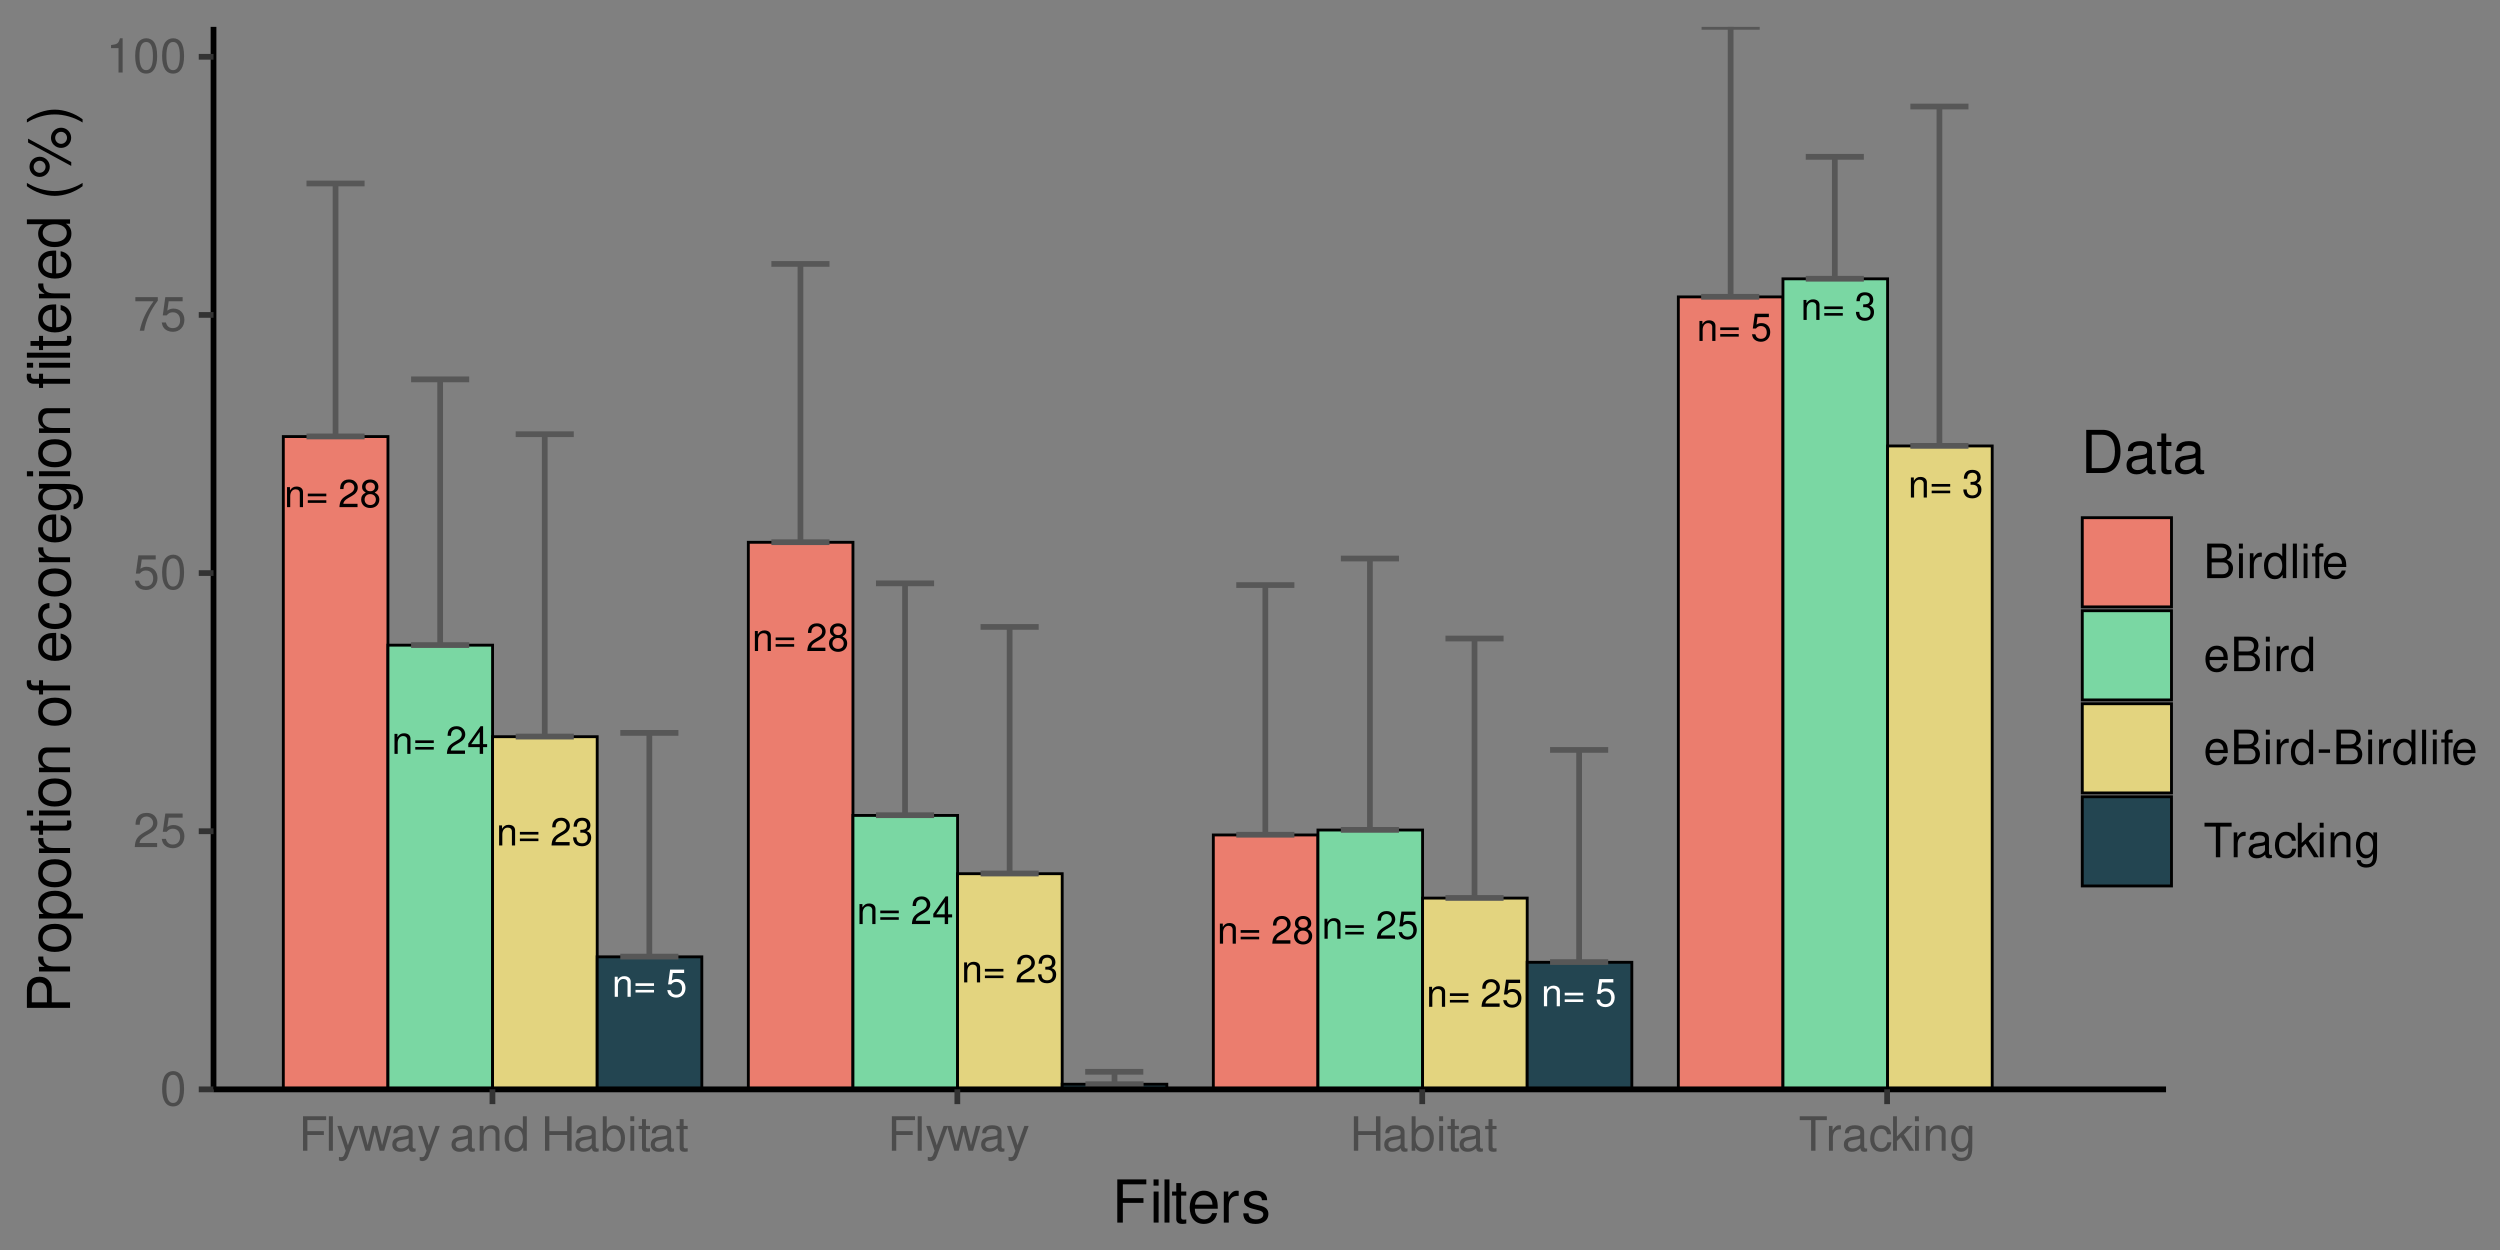 <?xml version="1.0" encoding="UTF-8" standalone="no"?>
<svg
   width="180mm"
   height="90mm"
   viewBox="0 0 510.236 255.118"
   version="1.1"
   id="svg1012"
   sodipodi:docname="Supplementary_Figure_3-Modified.svg"
   inkscape:version="1.2.1 (2ed6d7ae0b, 2022-08-22, custom)"
   inkscape:export-filename="../7ae0a7d6/salut.jpg"
   inkscape:export-xdpi="300"
   inkscape:export-ydpi="300"
   xmlns:inkscape="http://www.inkscape.org/namespaces/inkscape"
   xmlns:sodipodi="http://sodipodi.sourceforge.net/DTD/sodipodi-0.dtd"
   xmlns:xlink="http://www.w3.org/1999/xlink"
   xmlns="http://www.w3.org/2000/svg"
   xmlns:svg="http://www.w3.org/2000/svg">
  <rect x="0" y="0" width="510.236" height="255.118" fill="#808080" stroke="none"/>
  <sodipodi:namedview
     id="namedview1014"
     pagecolor="#ffffff"
     bordercolor="#000000"
     borderopacity="0.25"
     inkscape:showpageshadow="2"
     inkscape:pageopacity="0.0"
     inkscape:pagecheckerboard="0"
     inkscape:deskcolor="#d1d1d1"
     inkscape:document-units="pt"
     showgrid="false"
     inkscape:zoom="1.1607143"
     inkscape:cx="188.67692"
     inkscape:cy="208.92308"
     inkscape:window-width="1920"
     inkscape:window-height="923"
     inkscape:window-x="0"
     inkscape:window-y="0"
     inkscape:window-maximized="1"
     inkscape:current-layer="surface2003" />
  <defs
     id="defs311">
    <g
       id="g213">
      <symbol
         overflow="visible"
         id="glyph0-0">
        <path
           style="stroke:none"
           d=""
           id="path18" />
      </symbol>
      <symbol
         overflow="visible"
         id="glyph0-1">
        <path
           style="stroke:none"
           d="M 0.5,-3.719 V 0 H 1.094 V -2.047 C 1.094,-2.812 1.5,-3.312 2.109,-3.312 c 0.469,0 0.766,0.281 0.766,0.734 V 0 h 0.594 v -2.812 c 0,-0.625 -0.469,-1.016 -1.188,-1.016 -0.547,0 -0.906,0.203 -1.234,0.734 v -0.625 z m 0,0"
           id="path21" />
      </symbol>
      <symbol
         overflow="visible"
         id="glyph0-2">
        <path
           style="stroke:none"
           d="m 3.797,-2.516 h -3.438 v 0.5 h 3.438 z m 0,1.234 h -3.438 v 0.484 h 3.438 z m 0,0"
           id="path24" />
      </symbol>
      <symbol
         overflow="visible"
         id="glyph0-3">
        <path
           style="stroke:none"
           d=""
           id="path27" />
      </symbol>
      <symbol
         overflow="visible"
         id="glyph0-4">
        <path
           style="stroke:none"
           d="M 3.594,-0.625 H 0.953 c 0.062,-0.422 0.281,-0.688 0.906,-1.062 L 2.562,-2.094 C 3.266,-2.484 3.641,-3 3.641,-3.641 3.641,-4.062 3.469,-4.469 3.156,-4.734 2.859,-5.016 2.5,-5.141 2.016,-5.141 1.375,-5.141 0.906,-4.906 0.625,-4.469 0.453,-4.203 0.375,-3.875 0.359,-3.359 h 0.625 C 1,-3.719 1.047,-3.922 1.125,-4.094 c 0.172,-0.312 0.5,-0.5 0.875,-0.5 0.562,0 1,0.406 1,0.969 0,0.406 -0.234,0.766 -0.688,1.016 L 1.656,-2.219 C 0.609,-1.609 0.297,-1.125 0.234,0 H 3.594 Z m 0,0"
           id="path30" />
      </symbol>
      <symbol
         overflow="visible"
         id="glyph0-5">
        <path
           style="stroke:none"
           d="m 2.781,-2.703 c 0.531,-0.328 0.688,-0.578 0.688,-1.062 0,-0.812 -0.625,-1.375 -1.516,-1.375 -0.891,0 -1.516,0.562 -1.516,1.359 0,0.5 0.172,0.75 0.688,1.078 C 0.547,-2.422 0.266,-2 0.266,-1.422 c 0,0.938 0.688,1.578 1.688,1.578 1,0 1.688,-0.641 1.688,-1.578 0,-0.578 -0.281,-1 -0.859,-1.281 z m -0.828,-1.875 c 0.531,0 0.875,0.312 0.875,0.828 0,0.484 -0.344,0.797 -0.875,0.797 -0.531,0 -0.875,-0.312 -0.875,-0.812 0,-0.5 0.344,-0.812 0.875,-0.812 z m 0,2.156 c 0.625,0 1.047,0.406 1.047,1 0,0.625 -0.406,1.031 -1.062,1.031 -0.609,0 -1.031,-0.422 -1.031,-1.016 0,-0.609 0.422,-1.016 1.047,-1.016 z m 0,0"
           id="path33" />
      </symbol>
      <symbol
         overflow="visible"
         id="glyph0-6">
        <path
           style="stroke:none"
           d="M 3.391,-5.047 H 0.781 l -0.375,2.75 h 0.578 c 0.281,-0.344 0.531,-0.469 0.922,-0.469 0.688,0 1.094,0.469 1.094,1.203 0,0.734 -0.406,1.172 -1.094,1.172 -0.547,0 -0.875,-0.281 -1.031,-0.844 H 0.25 c 0.078,0.406 0.156,0.609 0.297,0.797 0.297,0.375 0.797,0.594 1.375,0.594 1.016,0 1.719,-0.734 1.719,-1.797 0,-1 -0.656,-1.672 -1.625,-1.672 -0.359,0 -0.641,0.078 -0.922,0.297 l 0.188,-1.406 h 2.109 z m 0,0"
           id="path36" />
      </symbol>
      <symbol
         overflow="visible"
         id="glyph0-7">
        <path
           style="stroke:none"
           d="M 2.328,-1.25 V 0 h 0.625 v -1.25 h 0.75 v -0.562 h -0.75 V -5.141 H 2.484 L 0.203,-1.906 V -1.25 Z m 0,-0.562 H 0.75 l 1.578,-2.266 z m 0,0"
           id="path39" />
      </symbol>
      <symbol
         overflow="visible"
         id="glyph0-8">
        <path
           style="stroke:none"
           d="M 1.578,-2.375 H 1.906 c 0.688,0 1.047,0.328 1.047,0.953 0,0.641 -0.391,1.031 -1.031,1.031 -0.688,0 -1.031,-0.344 -1.062,-1.109 h -0.625 c 0.016,0.422 0.094,0.688 0.219,0.922 0.266,0.5 0.75,0.734 1.438,0.734 1.031,0 1.703,-0.625 1.703,-1.594 0,-0.656 -0.25,-1.016 -0.844,-1.219 0.469,-0.188 0.703,-0.547 0.703,-1.062 0,-0.891 -0.578,-1.422 -1.547,-1.422 -1.016,0 -1.547,0.562 -1.578,1.656 h 0.625 C 0.969,-3.797 1,-3.969 1.078,-4.125 1.219,-4.422 1.531,-4.594 1.922,-4.594 2.469,-4.594 2.812,-4.266 2.812,-3.703 2.812,-3.344 2.688,-3.125 2.406,-3 2.234,-2.922 2,-2.906 1.578,-2.891 Z m 0,0"
           id="path42" />
      </symbol>
      <symbol
         overflow="visible"
         id="glyph1-0">
        <path
           style="stroke:none"
           d=""
           id="path45" />
      </symbol>
      <symbol
         overflow="visible"
         id="glyph1-1">
        <path
           style="stroke:none"
           d="m 2.422,-6.359 c -0.578,0 -1.109,0.266 -1.438,0.688 C 0.578,-5.109 0.375,-4.25 0.375,-3.078 c 0,2.141 0.703,3.281 2.047,3.281 1.312,0 2.031,-1.141 2.031,-3.234 0,-1.219 -0.188,-2.047 -0.594,-2.641 -0.328,-0.438 -0.844,-0.688 -1.438,-0.688 z m 0,0.688 c 0.828,0 1.25,0.844 1.25,2.578 0,1.812 -0.406,2.656 -1.266,2.656 -0.828,0 -1.234,-0.875 -1.234,-2.625 0,-1.766 0.406,-2.609 1.25,-2.609 z m 0,0"
           id="path48" />
      </symbol>
      <symbol
         overflow="visible"
         id="glyph1-2">
        <path
           style="stroke:none"
           d="M 4.453,-0.766 H 1.172 C 1.25,-1.297 1.531,-1.625 2.297,-2.094 l 0.875,-0.5 C 4.047,-3.062 4.5,-3.719 4.5,-4.5 4.5,-5.031 4.281,-5.531 3.922,-5.875 3.547,-6.203 3.094,-6.359 2.5,-6.359 c -0.797,0 -1.375,0.281 -1.719,0.828 -0.234,0.328 -0.328,0.734 -0.344,1.375 h 0.781 c 0.016,-0.438 0.078,-0.688 0.188,-0.906 0.188,-0.375 0.594,-0.625 1.062,-0.625 0.703,0 1.234,0.516 1.234,1.203 0,0.516 -0.297,0.953 -0.844,1.266 L 2.047,-2.75 C 0.75,-2 0.375,-1.406 0.297,-0.016 h 4.156 z m 0,0"
           id="path51" />
      </symbol>
      <symbol
         overflow="visible"
         id="glyph1-3">
        <path
           style="stroke:none"
           d="M 4.188,-6.234 H 0.969 L 0.5,-2.844 h 0.719 c 0.359,-0.422 0.656,-0.578 1.141,-0.578 0.844,0 1.359,0.578 1.359,1.5 0,0.891 -0.516,1.438 -1.359,1.438 -0.672,0 -1.094,-0.344 -1.281,-1.047 H 0.312 c 0.094,0.516 0.188,0.75 0.375,0.984 0.344,0.469 0.984,0.75 1.688,0.75 1.266,0 2.141,-0.922 2.141,-2.234 0,-1.234 -0.828,-2.078 -2.016,-2.078 -0.438,0 -0.797,0.109 -1.156,0.375 l 0.25,-1.734 H 4.188 Z m 0,0"
           id="path54" />
      </symbol>
      <symbol
         overflow="visible"
         id="glyph1-4">
        <path
           style="stroke:none"
           d="M 4.578,-6.234 H 0.406 v 0.766 h 3.375 C 2.281,-3.359 1.688,-2.047 1.219,0 h 0.828 c 0.344,-2 1.125,-3.719 2.531,-5.594 z m 0,0"
           id="path57" />
      </symbol>
      <symbol
         overflow="visible"
         id="glyph1-5">
        <path
           style="stroke:none"
           d="M 2.281,-4.531 V 0 h 0.766 v -6.359 h -0.5 C 2.266,-5.391 2.094,-5.25 0.891,-5.094 v 0.562 z m 0,0"
           id="path60" />
      </symbol>
      <symbol
         overflow="visible"
         id="glyph1-6">
        <path
           style="stroke:none"
           d="m 1.609,-2.922 h 3.062 v -0.719 h -3.062 V -5.688 H 5.094 V -6.406 H 0.797 V 0 h 0.812 z m 0,0"
           id="path63" />
      </symbol>
      <symbol
         overflow="visible"
         id="glyph1-7">
        <path
           style="stroke:none"
           d="m 1.344,-6.406 h -0.75 V 0 h 0.75 z m 0,0"
           id="path66" />
      </symbol>
      <symbol
         overflow="visible"
         id="glyph1-8">
        <path
           style="stroke:none"
           d="m 3.406,-4.609 -1.266,3.594 -1.188,-3.594 h -0.781 l 1.562,4.625 L 1.453,0.75 c -0.125,0.328 -0.281,0.453 -0.594,0.453 -0.125,0 -0.219,-0.031 -0.391,-0.062 v 0.656 c 0.156,0.078 0.312,0.125 0.5,0.125 0.234,0 0.484,-0.078 0.688,-0.219 C 1.875,1.531 2.016,1.344 2.156,0.969 l 2.047,-5.578 z m 0,0"
           id="path69" />
      </symbol>
      <symbol
         overflow="visible"
         id="glyph1-9">
        <path
           style="stroke:none"
           d="M 4.875,0 6.234,-4.609 H 5.406 l -0.922,3.594 -0.906,-3.594 H 2.688 l -0.891,3.594 -0.938,-3.594 h -0.812 L 1.391,0 H 2.219 L 3.109,-3.609 4.031,0 Z m 0,0"
           id="path72" />
      </symbol>
      <symbol
         overflow="visible"
         id="glyph1-10">
        <path
           style="stroke:none"
           d="M 4.703,-0.438 C 4.625,-0.406 4.594,-0.406 4.547,-0.406 c -0.25,0 -0.391,-0.141 -0.391,-0.375 v -2.703 c 0,-0.812 -0.609,-1.25 -1.734,-1.25 -0.688,0 -1.219,0.188 -1.531,0.531 -0.219,0.234 -0.297,0.5 -0.312,0.953 H 1.312 c 0.062,-0.562 0.391,-0.812 1.078,-0.812 0.672,0 1.031,0.25 1.031,0.688 v 0.188 C 3.406,-2.875 3.25,-2.75 2.656,-2.672 1.625,-2.547 1.453,-2.5 1.172,-2.391 0.641,-2.156 0.375,-1.766 0.375,-1.156 c 0,0.828 0.578,1.359 1.5,1.359 C 2.469,0.203 2.922,0 3.453,-0.469 3.5,0 3.734,0.203 4.203,0.203 c 0.156,0 0.25,-0.016 0.5,-0.078 z m -1.281,-1.016 c 0,0.25 -0.062,0.391 -0.297,0.594 -0.297,0.281 -0.656,0.422 -1.078,0.422 -0.578,0 -0.906,-0.281 -0.906,-0.734 0,-0.484 0.312,-0.734 1.109,-0.844 C 3.031,-2.125 3.172,-2.156 3.422,-2.281 Z m 0,0"
           id="path75" />
      </symbol>
      <symbol
         overflow="visible"
         id="glyph1-11">
        <path
           style="stroke:none"
           d=""
           id="path78" />
      </symbol>
      <symbol
         overflow="visible"
         id="glyph1-12">
        <path
           style="stroke:none"
           d="M 0.609,-4.609 V 0 h 0.75 v -2.547 c 0,-0.938 0.484,-1.547 1.25,-1.547 0.578,0 0.938,0.344 0.938,0.906 V 0 H 4.281 v -3.484 c 0,-0.766 -0.562,-1.25 -1.453,-1.25 -0.688,0 -1.125,0.25 -1.531,0.906 v -0.781 z m 0,0"
           id="path81" />
      </symbol>
      <symbol
         overflow="visible"
         id="glyph1-13">
        <path
           style="stroke:none"
           d="M 4.359,-6.406 H 3.625 v 2.375 C 3.312,-4.5 2.828,-4.734 2.203,-4.734 c -1.188,0 -1.969,0.953 -1.969,2.422 0,1.562 0.75,2.516 2,2.516 0.641,0 1.078,-0.234 1.469,-0.812 V 0 h 0.656 z M 2.328,-4.062 C 3.125,-4.062 3.625,-3.359 3.625,-2.25 c 0,1.062 -0.516,1.766 -1.281,1.766 C 1.531,-0.484 1,-1.203 1,-2.266 1,-3.344 1.531,-4.062 2.328,-4.062 Z m 0,0"
           id="path84" />
      </symbol>
      <symbol
         overflow="visible"
         id="glyph1-14">
        <path
           style="stroke:none"
           d="M 4.844,-2.922 V 0 H 5.672 V -6.406 H 4.844 v 2.766 H 1.547 V -6.406 h -0.812 V 0 h 0.812 v -2.922 z m 0,0"
           id="path87" />
      </symbol>
      <symbol
         overflow="visible"
         id="glyph1-15">
        <path
           style="stroke:none"
           d="M 0.469,-6.406 V 0 h 0.672 v -0.594 c 0.344,0.547 0.812,0.797 1.453,0.797 1.219,0 2,-1 2,-2.531 0,-1.484 -0.734,-2.406 -1.969,-2.406 -0.625,0 -1.078,0.234 -1.422,0.75 V -6.406 Z m 2.016,2.344 c 0.828,0 1.344,0.719 1.344,1.812 0,1.047 -0.531,1.766 -1.344,1.766 -0.781,0 -1.281,-0.703 -1.281,-1.781 0,-1.094 0.5,-1.797 1.281,-1.797 z m 0,0"
           id="path90" />
      </symbol>
      <symbol
         overflow="visible"
         id="glyph1-16">
        <path
           style="stroke:none"
           d="M 1.312,-4.609 H 0.594 V 0 H 1.312 Z m 0,-1.797 H 0.578 v 0.922 H 1.312 Z m 0,0"
           id="path93" />
      </symbol>
      <symbol
         overflow="visible"
         id="glyph1-17">
        <path
           style="stroke:none"
           d="m 2.234,-4.609 h -0.75 V -5.875 H 0.75 v 1.266 H 0.125 v 0.594 H 0.75 v 3.484 c 0,0.484 0.312,0.734 0.891,0.734 0.188,0 0.344,-0.016 0.594,-0.062 V -0.469 C 2.125,-0.453 2.031,-0.438 1.875,-0.438 c -0.312,0 -0.391,-0.094 -0.391,-0.422 v -3.156 h 0.75 z m 0,0"
           id="path96" />
      </symbol>
      <symbol
         overflow="visible"
         id="glyph1-18">
        <path
           style="stroke:none"
           d="M 3.109,-5.688 H 5.219 V -6.406 H 0.188 V -5.688 H 2.297 V 0 h 0.812 z m 0,0"
           id="path99" />
      </symbol>
      <symbol
         overflow="visible"
         id="glyph1-19">
        <path
           style="stroke:none"
           d="M 0.609,-4.609 V 0 H 1.344 V -2.391 C 1.359,-3.5 1.812,-4 2.828,-3.969 v -0.75 c -0.125,-0.016 -0.203,-0.016 -0.281,-0.016 -0.484,0 -0.844,0.281 -1.266,0.953 v -0.828 z m 0,0"
           id="path102" />
      </symbol>
      <symbol
         overflow="visible"
         id="glyph1-20">
        <path
           style="stroke:none"
           d="m 4.141,-3.062 c -0.031,-0.453 -0.125,-0.734 -0.312,-1 -0.312,-0.422 -0.859,-0.672 -1.5,-0.672 -1.25,0 -2.062,0.984 -2.062,2.516 0,1.484 0.797,2.422 2.047,2.422 1.094,0 1.797,-0.656 1.891,-1.781 h -0.75 c -0.125,0.734 -0.5,1.109 -1.125,1.109 -0.812,0 -1.297,-0.672 -1.297,-1.75 0,-1.156 0.484,-1.844 1.281,-1.844 0.609,0 1,0.359 1.094,1 z m 0,0"
           id="path105" />
      </symbol>
      <symbol
         overflow="visible"
         id="glyph1-21">
        <path
           style="stroke:none"
           d="M 1.234,-6.406 H 0.516 V 0 h 0.719 V -1.797 L 1.953,-2.5 3.516,0 h 0.906 L 2.531,-3.016 4.141,-4.609 H 3.188 L 1.234,-2.656 Z m 0,0"
           id="path108" />
      </symbol>
      <symbol
         overflow="visible"
         id="glyph1-22">
        <path
           style="stroke:none"
           d="M 3.547,-4.609 V -3.938 C 3.188,-4.5 2.781,-4.734 2.203,-4.734 c -1.125,0 -1.891,1.031 -1.891,2.516 0,0.766 0.188,1.328 0.578,1.797 0.344,0.406 0.781,0.625 1.25,0.625 0.562,0 0.953,-0.25 1.344,-0.828 v 0.234 c 0,1.234 -0.344,1.688 -1.266,1.688 -0.625,0 -0.938,-0.234 -1.016,-0.766 h -0.75 c 0.078,0.844 0.75,1.391 1.75,1.391 0.688,0 1.25,-0.219 1.547,-0.594 0.344,-0.438 0.484,-1 0.484,-2.078 V -4.609 Z M 2.266,-4.062 c 0.781,0 1.219,0.656 1.219,1.812 0,1.125 -0.453,1.781 -1.219,1.781 -0.75,0 -1.188,-0.672 -1.188,-1.797 0,-1.125 0.438,-1.797 1.188,-1.797 z m 0,0"
           id="path111" />
      </symbol>
      <symbol
         overflow="visible"
         id="glyph1-23">
        <path
           style="stroke:none"
           d="m 0.688,0 h 2.906 c 0.609,0 1.047,-0.172 1.391,-0.531 0.312,-0.344 0.5,-0.797 0.5,-1.297 0,-0.781 -0.359,-1.234 -1.172,-1.562 C 4.906,-3.656 5.203,-4.125 5.203,-4.781 c 0,-0.484 -0.188,-0.891 -0.516,-1.188 -0.344,-0.297 -0.766,-0.438 -1.391,-0.438 H 0.688 Z M 1.516,-3.656 V -5.688 H 3.094 c 0.453,0 0.719,0.062 0.938,0.219 C 4.25,-5.281 4.375,-5.016 4.375,-4.672 4.375,-4.312 4.25,-4.062 4.031,-3.875 3.812,-3.719 3.547,-3.656 3.094,-3.656 Z m 0,2.938 v -2.203 h 2 c 0.719,0 1.141,0.406 1.141,1.094 0,0.688 -0.422,1.109 -1.141,1.109 z m 0,0"
           id="path114" />
      </symbol>
      <symbol
         overflow="visible"
         id="glyph1-24">
        <path
           style="stroke:none"
           d="M 2.266,-4.609 H 1.5 v -0.719 c 0,-0.312 0.172,-0.469 0.516,-0.469 0.062,0 0.094,0 0.25,0.016 V -6.391 C 2.109,-6.438 2,-6.438 1.859,-6.438 c -0.688,0 -1.078,0.391 -1.078,1.047 v 0.781 h -0.625 v 0.594 h 0.625 V 0 H 1.5 v -4.016 h 0.766 z m 0,0"
           id="path117" />
      </symbol>
      <symbol
         overflow="visible"
         id="glyph1-25">
        <path
           style="stroke:none"
           d="m 4.516,-2.062 c 0,-0.703 -0.062,-1.125 -0.188,-1.469 -0.297,-0.75 -1,-1.203 -1.859,-1.203 -1.297,0 -2.109,0.969 -2.109,2.484 0,1.531 0.781,2.453 2.094,2.453 1.047,0 1.781,-0.594 1.969,-1.609 h -0.75 C 3.469,-0.797 3.062,-0.469 2.469,-0.469 2,-0.469 1.609,-0.688 1.359,-1.078 1.188,-1.344 1.125,-1.594 1.125,-2.062 Z m -3.375,-0.594 c 0.062,-0.859 0.578,-1.406 1.312,-1.406 0.75,0 1.266,0.578 1.266,1.406 z m 0,0"
           id="path120" />
      </symbol>
      <symbol
         overflow="visible"
         id="glyph1-26">
        <path
           style="stroke:none"
           d="M 2.5,-2.75 H 0.406 v 0.641 H 2.5 Z m 0,0"
           id="path123" />
      </symbol>
      <symbol
         overflow="visible"
         id="glyph2-0">
        <path
           style="stroke:none"
           d=""
           id="path126" />
      </symbol>
      <symbol
         overflow="visible"
         id="glyph2-1">
        <path
           style="stroke:none"
           d="M 2.016,-3.656 H 5.844 V -4.547 H 2.016 v -2.562 H 6.375 v -0.906 H 0.984 V 0 h 1.031 z m 0,0"
           id="path129" />
      </symbol>
      <symbol
         overflow="visible"
         id="glyph2-2">
        <path
           style="stroke:none"
           d="M 1.656,-5.766 H 0.734 V 0 H 1.656 Z m 0,-2.25 h -0.938 v 1.156 h 0.938 z m 0,0"
           id="path132" />
      </symbol>
      <symbol
         overflow="visible"
         id="glyph2-3">
        <path
           style="stroke:none"
           d="M 1.672,-8.016 H 0.75 V 0 h 0.922 z m 0,0"
           id="path135" />
      </symbol>
      <symbol
         overflow="visible"
         id="glyph2-4">
        <path
           style="stroke:none"
           d="M 2.797,-5.766 H 1.844 V -7.344 H 0.938 v 1.578 H 0.156 v 0.75 H 0.938 v 4.359 c 0,0.594 0.391,0.906 1.109,0.906 0.234,0 0.438,-0.016 0.75,-0.078 V -0.594 c -0.141,0.031 -0.25,0.047 -0.438,0.047 -0.406,0 -0.516,-0.109 -0.516,-0.516 v -3.953 h 0.953 z m 0,0"
           id="path138" />
      </symbol>
      <symbol
         overflow="visible"
         id="glyph2-5">
        <path
           style="stroke:none"
           d="m 5.641,-2.578 c 0,-0.875 -0.062,-1.406 -0.234,-1.828 -0.375,-0.953 -1.25,-1.516 -2.328,-1.516 -1.609,0 -2.641,1.219 -2.641,3.109 0,1.906 1,3.062 2.625,3.062 1.312,0 2.234,-0.75 2.453,-2 H 4.594 c -0.25,0.766 -0.766,1.156 -1.5,1.156 -0.578,0 -1.078,-0.266 -1.391,-0.75 C 1.484,-1.672 1.406,-2 1.391,-2.578 Z m -4.219,-0.75 c 0.078,-1.062 0.719,-1.75 1.641,-1.75 0.938,0 1.594,0.719 1.594,1.75 z m 0,0"
           id="path141" />
      </symbol>
      <symbol
         overflow="visible"
         id="glyph2-6">
        <path
           style="stroke:none"
           d="M 0.766,-5.766 V 0 H 1.688 V -2.984 C 1.688,-4.375 2.266,-5 3.531,-4.969 v -0.922 c -0.156,-0.031 -0.25,-0.031 -0.359,-0.031 -0.594,0 -1.031,0.344 -1.562,1.203 v -1.047 z m 0,0"
           id="path144" />
      </symbol>
      <symbol
         overflow="visible"
         id="glyph2-7">
        <path
           style="stroke:none"
           d="m 4.812,-4.156 c 0,-1.141 -0.75,-1.766 -2.078,-1.766 -1.344,0 -2.219,0.688 -2.219,1.75 0,0.906 0.469,1.328 1.828,1.656 l 0.859,0.219 C 3.844,-2.141 4.094,-1.906 4.094,-1.5 c 0,0.547 -0.547,0.906 -1.344,0.906 -0.5,0 -0.906,-0.141 -1.141,-0.391 C 1.469,-1.141 1.391,-1.312 1.344,-1.719 H 0.375 C 0.422,-0.391 1.172,0.25 2.672,0.25 c 1.453,0 2.375,-0.719 2.375,-1.828 0,-0.859 -0.484,-1.328 -1.625,-1.594 l -0.875,-0.219 C 1.797,-3.562 1.469,-3.812 1.469,-4.219 c 0,-0.531 0.484,-0.859 1.219,-0.859 0.75,0 1.141,0.312 1.156,0.922 z m 0,0"
           id="path147" />
      </symbol>
      <symbol
         overflow="visible"
         id="glyph2-8">
        <path
           style="stroke:none"
           d="M 0.984,0 H 4.062 c 2.031,0 3.281,-1.516 3.281,-4.016 0,-2.484 -1.234,-4 -3.281,-4 H 0.984 Z M 2,-0.906 v -6.203 h 1.891 c 1.594,0 2.422,1.062 2.422,3.109 0,2.031 -0.828,3.094 -2.422,3.094 z m 0,0"
           id="path150" />
      </symbol>
      <symbol
         overflow="visible"
         id="glyph2-9">
        <path
           style="stroke:none"
           d="m 5.891,-0.531 c -0.109,0.016 -0.156,0.016 -0.203,0.016 -0.312,0 -0.5,-0.172 -0.5,-0.453 v -3.391 c 0,-1.016 -0.75,-1.562 -2.156,-1.562 -0.859,0 -1.531,0.234 -1.922,0.656 C 0.844,-4.969 0.734,-4.625 0.719,-4.062 h 0.922 c 0.078,-0.703 0.5,-1.016 1.344,-1.016 0.844,0 1.297,0.297 1.297,0.859 v 0.234 C 4.266,-3.594 4.062,-3.438 3.328,-3.344 c -1.297,0.172 -1.5,0.203 -1.859,0.359 -0.672,0.281 -1,0.781 -1,1.531 C 0.469,-0.406 1.188,0.25 2.359,0.25 3.078,0.25 3.656,0 4.312,-0.594 4.375,0 4.656,0.25 5.266,0.25 c 0.188,0 0.312,-0.016 0.625,-0.094 z M 4.281,-1.812 c 0,0.312 -0.094,0.5 -0.359,0.75 -0.375,0.344 -0.828,0.516 -1.375,0.516 -0.703,0 -1.125,-0.344 -1.125,-0.922 0,-0.609 0.391,-0.922 1.391,-1.062 0.969,-0.125 1.156,-0.172 1.469,-0.312 z m 0,0"
           id="path153" />
      </symbol>
      <symbol
         overflow="visible"
         id="glyph3-0">
        <path
           style="stroke:none"
           d=""
           id="path156" />
      </symbol>
      <symbol
         overflow="visible"
         id="glyph3-1">
        <path
           style="stroke:none"
           d="m -3.406,-2.031 v -2.516 c 0,-0.625 -0.188,-1.125 -0.562,-1.547 -0.438,-0.484 -0.953,-0.688 -1.703,-0.688 -1.5,0 -2.344,0.891 -2.344,2.469 V -1 H 0 v -1.031 z m -0.891,0 h -2.812 v -2.125 c 0,-0.984 0.516,-1.562 1.406,-1.562 0.875,0 1.406,0.578 1.406,1.562 z m 0,0"
           id="path159" />
      </symbol>
      <symbol
         overflow="visible"
         id="glyph3-2">
        <path
           style="stroke:none"
           d="M -5.766,-0.766 H 0 V -1.688 H -2.984 C -4.375,-1.688 -5,-2.266 -4.969,-3.531 h -0.922 c -0.031,0.156 -0.031,0.25 -0.031,0.359 0,0.594 0.344,1.031 1.203,1.562 h -1.047 z m 0,0"
           id="path162" />
      </symbol>
      <symbol
         overflow="visible"
         id="glyph3-3">
        <path
           style="stroke:none"
           d="m -5.922,-2.984 c 0,1.625 1.141,2.594 3.078,2.594 1.953,0 3.094,-0.969 3.094,-2.609 0,-1.625 -1.156,-2.609 -3.047,-2.609 -2,0 -3.125,0.953 -3.125,2.625 z M -5.078,-3 c 0,-1.031 0.844,-1.656 2.266,-1.656 1.375,0 2.219,0.641 2.219,1.656 0,1.016 -0.844,1.641 -2.25,1.641 -1.391,0 -2.234,-0.625 -2.234,-1.641 z m 0,0"
           id="path165" />
      </symbol>
      <symbol
         overflow="visible"
         id="glyph3-4">
        <path
           style="stroke:none"
           d="m 2.391,-0.594 v -0.922 h -3 C -0.016,-2 0.25,-2.547 0.25,-3.281 c 0,-1.5 -1.203,-2.469 -3.031,-2.469 -1.938,0 -3.141,0.938 -3.141,2.469 0,0.781 0.344,1.406 1.031,1.844 h -0.875 v 0.844 z M -5.078,-3.125 c 0,-1.016 0.891,-1.672 2.266,-1.672 1.312,0 2.203,0.672 2.203,1.672 0,0.984 -0.875,1.609 -2.234,1.609 -1.344,0 -2.234,-0.625 -2.234,-1.609 z m 0,0"
           id="path168" />
      </symbol>
      <symbol
         overflow="visible"
         id="glyph3-5">
        <path
           style="stroke:none"
           d="M -5.766,-2.797 V -1.844 H -7.344 v 0.906 h 1.578 v 0.781 h 0.75 V -0.938 h 4.359 c 0.594,0 0.906,-0.391 0.906,-1.109 0,-0.234 -0.016,-0.438 -0.078,-0.75 H -0.594 c 0.031,0.141 0.047,0.25 0.047,0.438 0,0.406 -0.109,0.516 -0.516,0.516 h -3.953 v -0.953 z m 0,0"
           id="path171" />
      </symbol>
      <symbol
         overflow="visible"
         id="glyph3-6">
        <path
           style="stroke:none"
           d="m -5.766,-1.656 v 0.922 H 0 V -1.656 Z m -2.25,0 v 0.938 h 1.156 v -0.938 z m 0,0"
           id="path174" />
      </symbol>
      <symbol
         overflow="visible"
         id="glyph3-7">
        <path
           style="stroke:none"
           d="M -5.766,-0.766 H 0 V -1.688 h -3.172 c -1.188,0 -1.953,-0.625 -1.953,-1.562 0,-0.734 0.438,-1.188 1.125,-1.188 h 4 v -0.922 h -4.359 c -0.953,0 -1.562,0.719 -1.562,1.828 0,0.859 0.328,1.406 1.125,1.922 h -0.969 z m 0,0"
           id="path177" />
      </symbol>
      <symbol
         overflow="visible"
         id="glyph3-8">
        <path
           style="stroke:none"
           d=""
           id="path180" />
      </symbol>
      <symbol
         overflow="visible"
         id="glyph3-9">
        <path
           style="stroke:none"
           d="M -5.766,-2.844 V -1.875 h -0.906 c -0.375,0 -0.578,-0.219 -0.578,-0.641 0,-0.078 0,-0.109 0.016,-0.328 H -8 c -0.047,0.219 -0.047,0.328 -0.047,0.516 0,0.859 0.484,1.359 1.297,1.359 h 0.984 v 0.766 h 0.75 V -0.969 H 0 V -1.875 h -5.016 v -0.969 z m 0,0"
           id="path183" />
      </symbol>
      <symbol
         overflow="visible"
         id="glyph3-10">
        <path
           style="stroke:none"
           d="m -2.578,-5.641 c -0.875,0 -1.406,0.062 -1.828,0.234 -0.953,0.375 -1.516,1.25 -1.516,2.328 0,1.609 1.219,2.641 3.109,2.641 1.906,0 3.062,-1 3.062,-2.625 0,-1.312 -0.75,-2.234 -2,-2.453 v 0.922 c 0.766,0.25 1.156,0.766 1.156,1.5 0,0.578 -0.266,1.078 -0.75,1.391 -0.328,0.219 -0.656,0.297 -1.234,0.312 z m -0.75,4.219 c -1.062,-0.078 -1.75,-0.719 -1.75,-1.641 0,-0.938 0.719,-1.594 1.75,-1.594 z m 0,0"
           id="path186" />
      </symbol>
      <symbol
         overflow="visible"
         id="glyph3-11">
        <path
           style="stroke:none"
           d="m -3.828,-5.188 c -0.562,0.047 -0.922,0.172 -1.25,0.391 -0.531,0.391 -0.844,1.094 -0.844,1.891 0,1.562 1.219,2.562 3.141,2.562 1.859,0 3.031,-0.984 3.031,-2.547 0,-1.375 -0.828,-2.25 -2.234,-2.359 v 0.922 c 0.922,0.156 1.391,0.625 1.391,1.406 0,1.016 -0.828,1.625 -2.188,1.625 -1.438,0 -2.297,-0.594 -2.297,-1.594 0,-0.766 0.453,-1.25 1.25,-1.359 z m 0,0"
           id="path189" />
      </symbol>
      <symbol
         overflow="visible"
         id="glyph3-12">
        <path
           style="stroke:none"
           d="m -5.766,-4.438 h 0.844 c -0.703,0.453 -1,0.969 -1,1.688 0,1.391 1.297,2.359 3.141,2.359 0.969,0 1.672,-0.219 2.25,-0.719 C -0.016,-1.547 0.25,-2.094 0.25,-2.688 0.25,-3.375 -0.062,-3.875 -0.781,-4.359 h 0.297 c 1.547,0 2.109,0.438 2.109,1.578 C 1.625,-2 1.312,-1.594 0.656,-1.5 v 0.922 C 1.734,-0.656 2.391,-1.5 2.391,-2.766 2.391,-3.609 2.125,-4.312 1.656,-4.688 1.125,-5.125 0.406,-5.297 -0.953,-5.297 h -4.812 z m 0.688,1.594 c 0,-0.969 0.812,-1.516 2.266,-1.516 1.406,0 2.219,0.562 2.219,1.516 0,0.953 -0.828,1.5 -2.25,1.5 -1.406,0 -2.234,-0.547 -2.234,-1.5 z m 0,0"
           id="path192" />
      </symbol>
      <symbol
         overflow="visible"
         id="glyph3-13">
        <path
           style="stroke:none"
           d="M -5.766,-2.766 V -1.812 h -0.906 c -0.375,0 -0.578,-0.219 -0.578,-0.641 0,-0.078 0,-0.109 0.016,-0.312 H -8 C -8.047,-2.562 -8.047,-2.438 -8.047,-2.25 c 0,0.844 0.484,1.344 1.297,1.344 h 0.984 V -0.125 h 0.75 V -0.906 H 0 V -1.812 h -5.016 v -0.953 z m 0,-2.031 v 0.906 H 0 v -0.906 z m -2.25,0 v 0.906 h 1.156 v -0.906 z m 0,0"
           id="path195" />
      </symbol>
      <symbol
         overflow="visible"
         id="glyph3-14">
        <path
           style="stroke:none"
           d="M -8.016,-1.672 V -0.75 H 0 v -0.922 z m 0,0"
           id="path198" />
      </symbol>
      <symbol
         overflow="visible"
         id="glyph3-15">
        <path
           style="stroke:none"
           d="m -8.016,-5.438 v 0.906 h 2.984 c -0.594,0.391 -0.891,1 -0.891,1.766 0,1.5 1.188,2.484 3.031,2.484 1.938,0 3.141,-0.953 3.141,-2.516 0,-0.797 -0.297,-1.344 -1.016,-1.828 H 0 v -0.812 z m 2.938,2.516 c 0,-0.984 0.875,-1.609 2.266,-1.609 1.328,0 2.203,0.641 2.203,1.609 0,1.016 -0.891,1.672 -2.234,1.672 -1.344,0 -2.234,-0.656 -2.234,-1.672 z m 0,0"
           id="path201" />
      </symbol>
      <symbol
         overflow="visible"
         id="glyph3-16">
        <path
           style="stroke:none"
           d="m -8.016,-2.594 c 1.438,1.094 3.438,1.797 5.172,1.797 1.734,0 3.734,-0.703 5.172,-1.797 v -0.609 c -1.562,0.969 -3.422,1.516 -5.172,1.516 -1.75,0 -3.609,-0.547 -5.172,-1.516 z m 0,0"
           id="path204" />
      </symbol>
      <symbol
         overflow="visible"
         id="glyph3-17">
        <path
           style="stroke:none"
           d="m -7.531,-2.188 c 0,1.031 0.844,1.875 1.875,1.875 1.031,0 1.891,-0.844 1.891,-1.891 0,-1.016 -0.859,-1.859 -1.859,-1.859 -1.078,0 -1.906,0.812 -1.906,1.875 z m 0.766,0 c 0,-0.625 0.5,-1.125 1.125,-1.125 0.609,0 1.094,0.5 1.094,1.109 0,0.625 -0.484,1.125 -1.109,1.125 -0.609,0 -1.109,-0.5 -1.109,-1.109 z m -1.031,-4.516 8.016,4.344 v -0.719 l -8.016,-4.344 z m 4.25,-0.859 c 0,1.031 0.844,1.859 1.875,1.859 1.047,0 1.875,-0.828 1.875,-1.875 0,-1.031 -0.828,-1.875 -1.859,-1.875 -1.047,0 -1.891,0.828 -1.891,1.891 z m 0.781,0 c 0,-0.625 0.484,-1.125 1.109,-1.125 0.594,0 1.094,0.5 1.094,1.109 0,0.625 -0.5,1.125 -1.109,1.125 -0.609,0 -1.094,-0.5 -1.094,-1.109 z m 0,0"
           id="path207" />
      </symbol>
      <symbol
         overflow="visible"
         id="glyph3-18">
        <path
           style="stroke:none"
           d="M 2.328,-1.016 C 0.891,-2.125 -1.109,-2.812 -2.844,-2.812 c -1.734,0 -3.734,0.688 -5.172,1.797 v 0.594 c 1.562,-0.969 3.422,-1.5 5.172,-1.5 1.75,0 3.609,0.531 5.172,1.5 z m 0,0"
           id="path210" />
      </symbol>
    </g>
    <clipPath
       id="clip1">
      <path
         d="M 40.152,5.48 H 402.844 V 202.852 H 40.152 Z m 0,0"
         id="path215" />
    </clipPath>
    <clipPath
       id="clip2">
      <path
         d="m 139,101 h 20 v 101.852 h -20 z m 0,0"
         id="path218" />
    </clipPath>
    <clipPath
       id="clip3">
      <path
         d="m 139,100 h 21 v 102.852 h -21 z m 0,0"
         id="path221" />
    </clipPath>
    <clipPath
       id="clip4">
      <path
         d="M 53,81 H 73 V 202.852 H 53 Z m 0,0"
         id="path224" />
    </clipPath>
    <clipPath
       id="clip5">
      <path
         d="M 52,81 H 73 V 202.852 H 52 Z m 0,0"
         id="path227" />
    </clipPath>
    <clipPath
       id="clip6">
      <path
         d="m 225,155 h 21 v 47.852 h -21 z m 0,0"
         id="path230" />
    </clipPath>
    <clipPath
       id="clip7">
      <path
         d="m 312,55 h 20 v 147.852 h -20 z m 0,0"
         id="path233" />
    </clipPath>
    <clipPath
       id="clip8">
      <path
         d="m 311,55 h 21 v 147.852 h -21 z m 0,0"
         id="path236" />
    </clipPath>
    <clipPath
       id="clip9">
      <path
         d="m 158,151 h 21 v 51.852 h -21 z m 0,0"
         id="path239" />
    </clipPath>
    <clipPath
       id="clip10">
      <path
         d="m 72,120 h 20 v 82.852 H 72 Z m 0,0"
         id="path242" />
    </clipPath>
    <clipPath
       id="clip11">
      <path
         d="m 72,119 h 21 v 83.852 H 72 Z m 0,0"
         id="path245" />
    </clipPath>
    <clipPath
       id="clip12">
      <path
         d="m 245,154 h 20 v 48.852 h -20 z m 0,0"
         id="path248" />
    </clipPath>
    <clipPath
       id="clip13">
      <path
         d="m 244,154 h 22 v 48.852 h -22 z m 0,0"
         id="path251" />
    </clipPath>
    <clipPath
       id="clip14">
      <path
         d="m 331,52 h 21 v 150.852 h -21 z m 0,0"
         id="path254" />
    </clipPath>
    <clipPath
       id="clip15">
      <path
         d="m 331,51 h 21 v 151.852 h -21 z m 0,0"
         id="path257" />
    </clipPath>
    <clipPath
       id="clip16">
      <path
         d="m 178,162 h 20 v 40.852 h -20 z m 0,0"
         id="path260" />
    </clipPath>
    <clipPath
       id="clip17">
      <path
         d="m 177,162 h 22 v 40.852 h -22 z m 0,0"
         id="path263" />
    </clipPath>
    <clipPath
       id="clip18">
      <path
         d="m 91,137 h 21 v 65.852 H 91 Z m 0,0"
         id="path266" />
    </clipPath>
    <clipPath
       id="clip19">
      <path
         d="m 91,136 h 21 v 66.852 H 91 Z m 0,0"
         id="path269" />
    </clipPath>
    <clipPath
       id="clip20">
      <path
         d="m 264,167 h 21 v 35.852 h -21 z m 0,0"
         id="path272" />
    </clipPath>
    <clipPath
       id="clip21">
      <path
         d="m 264,166 h 21 v 36.852 h -21 z m 0,0"
         id="path275" />
    </clipPath>
    <clipPath
       id="clip22">
      <path
         d="m 351,83 h 20 v 119.852 h -20 z m 0,0"
         id="path278" />
    </clipPath>
    <clipPath
       id="clip23">
      <path
         d="m 350,82 h 21 v 120.852 h -21 z m 0,0"
         id="path281" />
    </clipPath>
    <clipPath
       id="clip24">
      <path
         d="m 197,201 h 21 v 1.852 h -21 z m 0,0"
         id="path284" />
    </clipPath>
    <clipPath
       id="clip25">
      <path
         d="m 111,178 h 20 v 24.852 h -20 z m 0,0"
         id="path287" />
    </clipPath>
    <clipPath
       id="clip26">
      <path
         d="m 111,177 h 21 v 25.852 h -21 z m 0,0"
         id="path290" />
    </clipPath>
    <clipPath
       id="clip27">
      <path
         d="m 284,179 h 20 v 23.852 h -20 z m 0,0"
         id="path293" />
    </clipPath>
    <clipPath
       id="clip28">
      <path
         d="m 283,178 h 21 v 24.852 h -21 z m 0,0"
         id="path296" />
    </clipPath>
    <clipPath
       id="clip29">
      <path
         d="m 315,5.48 h 13 V 7 h -13 z m 0,0"
         id="path299" />
    </clipPath>
    <clipPath
       id="clip30">
      <path
         d="m 321,5.48 h 2 V 57 h -2 z m 0,0"
         id="path302" />
    </clipPath>
    <clipPath
       id="clip31">
      <path
         d="m 206,199 h 2 v 3.852 h -2 z m 0,0"
         id="path305" />
    </clipPath>
    <clipPath
       id="clip32">
      <path
         d="m 201,201 h 13 v 1.852 h -13 z m 0,0"
         id="path308" />
    </clipPath>
  </defs>
  <g
     id="surface2003">
    <g
       clip-path="url(#clip2)"
       clip-rule="nonzero"
       id="g325"
       transform="matrix(1.099,0,0,1.099,-0.538,-0.541)">
      <path
         style="fill:#eb7d6e;fill-opacity:1;fill-rule:nonzero;stroke:none"
         d="m 139.461,202.848 h 19.43 V 101.207 h -19.43 z m 0,0"
         id="path323" />
    </g>
    <g
       clip-path="url(#clip3)"
       clip-rule="nonzero"
       id="g329"
       transform="matrix(1.099,0,0,1.099,-0.538,-0.541)">
      <path
         style="fill:none;stroke:#000000;stroke-width:0.533;stroke-linecap:square;stroke-linejoin:miter;stroke-miterlimit:10;stroke-opacity:1"
         d="m 139.461,202.848 h 19.43 V 101.207 h -19.43 z m 0,0"
         id="path327" />
    </g>
    <g
       clip-path="url(#clip4)"
       clip-rule="nonzero"
       id="g333"
       transform="matrix(1.099,0,0,1.099,-0.538,-0.541)">
      <path
         style="fill:#eb7d6e;fill-opacity:1;fill-rule:nonzero;stroke:none"
         d="M 53.105,202.848 H 72.535 V 81.562 H 53.105 Z m 0,0"
         id="path331" />
    </g>
    <g
       clip-path="url(#clip5)"
       clip-rule="nonzero"
       id="g337"
       transform="matrix(1.099,0,0,1.099,-0.538,-0.541)">
      <path
         style="fill:none;stroke:#000000;stroke-width:0.533;stroke-linecap:square;stroke-linejoin:miter;stroke-miterlimit:10;stroke-opacity:1"
         d="M 53.105,202.848 H 72.535 V 81.562 H 53.105 Z m 0,0"
         id="path335" />
    </g>
    <g
       clip-path="url(#clip6)"
       clip-rule="nonzero"
       id="g341"
       transform="matrix(1.099,0,0,1.099,-0.538,-0.541)">
      <path
         style="fill:#eb7d6e;fill-opacity:1;fill-rule:nonzero;stroke:#000000;stroke-width:0.533;stroke-linecap:square;stroke-linejoin:miter;stroke-miterlimit:10;stroke-opacity:1"
         d="m 225.816,202.848 h 19.43 v -47.297 h -19.43 z m 0,0"
         id="path339" />
    </g>
    <g
       clip-path="url(#clip7)"
       clip-rule="nonzero"
       id="g345"
       transform="matrix(1.099,0,0,1.099,-0.538,-0.541)">
      <path
         style="fill:#eb7d6e;fill-opacity:1;fill-rule:nonzero;stroke:none"
         d="m 312.172,202.848 h 19.43 V 55.625 h -19.43 z m 0,0"
         id="path343" />
    </g>
    <g
       clip-path="url(#clip8)"
       clip-rule="nonzero"
       id="g349"
       transform="matrix(1.099,0,0,1.099,-0.538,-0.541)">
      <path
         style="fill:none;stroke:#000000;stroke-width:0.533;stroke-linecap:square;stroke-linejoin:miter;stroke-miterlimit:10;stroke-opacity:1"
         d="m 312.172,202.848 h 19.43 V 55.625 h -19.43 z m 0,0"
         id="path347" />
    </g>
    <g
       clip-path="url(#clip9)"
       clip-rule="nonzero"
       id="g353"
       transform="matrix(1.099,0,0,1.099,-0.538,-0.541)">
      <path
         style="fill:#7ad7a3;fill-opacity:1;fill-rule:nonzero;stroke:#000000;stroke-width:0.533;stroke-linecap:square;stroke-linejoin:miter;stroke-miterlimit:10;stroke-opacity:1"
         d="m 158.891,202.848 h 19.43 v -50.926 h -19.43 z m 0,0"
         id="path351" />
    </g>
    <g
       clip-path="url(#clip10)"
       clip-rule="nonzero"
       id="g357"
       transform="matrix(1.099,0,0,1.099,-0.538,-0.541)">
      <path
         style="fill:#7ad7a3;fill-opacity:1;fill-rule:nonzero;stroke:none"
         d="M 72.535,202.848 H 91.965 V 120.309 H 72.535 Z m 0,0"
         id="path355" />
    </g>
    <g
       clip-path="url(#clip11)"
       clip-rule="nonzero"
       id="g361"
       transform="matrix(1.099,0,0,1.099,-0.538,-0.541)">
      <path
         style="fill:none;stroke:#000000;stroke-width:0.533;stroke-linecap:square;stroke-linejoin:miter;stroke-miterlimit:10;stroke-opacity:1"
         d="M 72.535,202.848 H 91.965 V 120.309 H 72.535 Z m 0,0"
         id="path359" />
    </g>
    <g
       clip-path="url(#clip12)"
       clip-rule="nonzero"
       id="g365"
       transform="matrix(1.099,0,0,1.099,-0.538,-0.541)">
      <path
         style="fill:#7ad7a3;fill-opacity:1;fill-rule:nonzero;stroke:none"
         d="m 245.246,202.848 h 19.43 v -48.207 h -19.43 z m 0,0"
         id="path363" />
    </g>
    <g
       clip-path="url(#clip13)"
       clip-rule="nonzero"
       id="g369"
       transform="matrix(1.099,0,0,1.099,-0.538,-0.541)">
      <path
         style="fill:none;stroke:#000000;stroke-width:0.533;stroke-linecap:square;stroke-linejoin:miter;stroke-miterlimit:10;stroke-opacity:1"
         d="m 245.246,202.848 h 19.43 v -48.207 h -19.43 z m 0,0"
         id="path367" />
    </g>
    <g
       clip-path="url(#clip14)"
       clip-rule="nonzero"
       id="g373"
       transform="matrix(1.099,0,0,1.099,-0.538,-0.541)">
      <path
         style="fill:#7ad7a3;fill-opacity:1;fill-rule:nonzero;stroke:none"
         d="m 331.602,202.848 h 19.43 V 52.27 h -19.43 z m 0,0"
         id="path371" />
    </g>
    <g
       clip-path="url(#clip15)"
       clip-rule="nonzero"
       id="g377"
       transform="matrix(1.099,0,0,1.099,-0.538,-0.541)">
      <path
         style="fill:none;stroke:#000000;stroke-width:0.533;stroke-linecap:square;stroke-linejoin:miter;stroke-miterlimit:10;stroke-opacity:1"
         d="m 331.602,202.848 h 19.43 V 52.27 h -19.43 z m 0,0"
         id="path375" />
    </g>
    <g
       clip-path="url(#clip16)"
       clip-rule="nonzero"
       id="g381"
       transform="matrix(1.099,0,0,1.099,-0.538,-0.541)">
      <path
         style="fill:#e3d47f;fill-opacity:1;fill-rule:nonzero;stroke:none"
         d="M 178.32,202.848 H 197.75 V 162.75 h -19.43 z m 0,0"
         id="path379" />
    </g>
    <g
       clip-path="url(#clip17)"
       clip-rule="nonzero"
       id="g385"
       transform="matrix(1.099,0,0,1.099,-0.538,-0.541)">
      <path
         style="fill:none;stroke:#000000;stroke-width:0.533;stroke-linecap:square;stroke-linejoin:miter;stroke-miterlimit:10;stroke-opacity:1"
         d="M 178.32,202.848 H 197.75 V 162.75 h -19.43 z m 0,0"
         id="path383" />
    </g>
    <g
       clip-path="url(#clip18)"
       clip-rule="nonzero"
       id="g389"
       transform="matrix(1.099,0,0,1.099,-0.538,-0.541)">
      <path
         style="fill:#e3d47f;fill-opacity:1;fill-rule:nonzero;stroke:none"
         d="M 91.965,202.848 H 111.395 V 137.309 H 91.965 Z m 0,0"
         id="path387" />
    </g>
    <g
       clip-path="url(#clip19)"
       clip-rule="nonzero"
       id="g393"
       transform="matrix(1.099,0,0,1.099,-0.538,-0.541)">
      <path
         style="fill:none;stroke:#000000;stroke-width:0.533;stroke-linecap:square;stroke-linejoin:miter;stroke-miterlimit:10;stroke-opacity:1"
         d="M 91.965,202.848 H 111.395 V 137.309 H 91.965 Z m 0,0"
         id="path391" />
    </g>
    <g
       clip-path="url(#clip20)"
       clip-rule="nonzero"
       id="g397"
       transform="matrix(1.099,0,0,1.099,-0.538,-0.541)">
      <path
         style="fill:#e3d47f;fill-opacity:1;fill-rule:nonzero;stroke:none"
         d="m 264.676,202.848 h 19.43 v -35.566 h -19.43 z m 0,0"
         id="path395" />
    </g>
    <g
       clip-path="url(#clip21)"
       clip-rule="nonzero"
       id="g401"
       transform="matrix(1.099,0,0,1.099,-0.538,-0.541)">
      <path
         style="fill:none;stroke:#000000;stroke-width:0.533;stroke-linecap:square;stroke-linejoin:miter;stroke-miterlimit:10;stroke-opacity:1"
         d="m 264.676,202.848 h 19.43 v -35.566 h -19.43 z m 0,0"
         id="path399" />
    </g>
    <g
       clip-path="url(#clip22)"
       clip-rule="nonzero"
       id="g405"
       transform="matrix(1.099,0,0,1.099,-0.665,-0.429)">
      <path
         style="fill:#e3d47f;fill-opacity:1;fill-rule:nonzero;stroke:none"
         d="m 351.031,202.848 h 19.43 V 83.316 h -19.43 z m 0,0"
         id="path403" />
    </g>
    <g
       clip-path="url(#clip23)"
       clip-rule="nonzero"
       id="g409"
       transform="matrix(1.099,0,0,1.099,-0.538,-0.541)">
      <path
         style="fill:none;stroke:#000000;stroke-width:0.533;stroke-linecap:square;stroke-linejoin:miter;stroke-miterlimit:10;stroke-opacity:1"
         d="m 351.031,202.848 h 19.43 V 83.316 h -19.43 z m 0,0"
         id="path407" />
    </g>
    <g
       clip-path="url(#clip24)"
       clip-rule="nonzero"
       id="g413"
       transform="matrix(1.099,0,0,1.099,-0.538,-0.541)">
      <path
         style="fill:#234551;fill-opacity:1;fill-rule:nonzero;stroke:#000000;stroke-width:0.533;stroke-linecap:square;stroke-linejoin:miter;stroke-miterlimit:10;stroke-opacity:1"
         d="m 197.75,202.848 h 19.43 v -1.008 H 197.75 Z m 0,0"
         id="path411" />
    </g>
    <g
       clip-path="url(#clip25)"
       clip-rule="nonzero"
       id="g417"
       transform="matrix(1.099,0,0,1.099,-0.538,-0.541)">
      <path
         style="fill:#234551;fill-opacity:1;fill-rule:nonzero;stroke:none"
         d="m 111.395,202.848 h 19.43 V 178.188 h -19.43 z m 0,0"
         id="path415" />
    </g>
    <g
       clip-path="url(#clip26)"
       clip-rule="nonzero"
       id="g421"
       transform="matrix(1.099,0,0,1.099,-0.538,-0.541)">
      <path
         style="fill:none;stroke:#000000;stroke-width:0.533;stroke-linecap:square;stroke-linejoin:miter;stroke-miterlimit:10;stroke-opacity:1"
         d="m 111.395,202.848 h 19.43 V 178.188 h -19.43 z m 0,0"
         id="path419" />
    </g>
    <g
       clip-path="url(#clip27)"
       clip-rule="nonzero"
       id="g425"
       transform="matrix(1.099,0,0,1.099,-0.538,-0.541)">
      <path
         style="fill:#234551;fill-opacity:1;fill-rule:nonzero;stroke:none"
         d="m 284.105,202.848 h 19.43 v -23.652 h -19.43 z m 0,0"
         id="path423" />
    </g>
    <g
       clip-path="url(#clip28)"
       clip-rule="nonzero"
       id="g429"
       transform="matrix(1.099,0,0,1.099,-0.538,-0.541)">
      <path
         style="fill:none;stroke:#000000;stroke-width:0.533;stroke-linecap:square;stroke-linejoin:miter;stroke-miterlimit:10;stroke-opacity:1"
         d="m 284.105,202.848 h 19.43 v -23.652 h -19.43 z m 0,0"
         id="path427" />
    </g>
    <path
       style="fill:none;stroke:#575757;stroke-width:1.172;stroke-linecap:butt;stroke-linejoin:round;stroke-miterlimit:10;stroke-opacity:1"
       d="m 157.434,53.867 h 11.859"
       id="path431" />
    <path
       style="fill:none;stroke:#575757;stroke-width:1.172;stroke-linecap:butt;stroke-linejoin:round;stroke-miterlimit:10;stroke-opacity:1"
       d="M 163.366,53.867 V 110.658"
       id="path433" />
    <path
       style="fill:none;stroke:#575757;stroke-width:1.172;stroke-linecap:butt;stroke-linejoin:round;stroke-miterlimit:10;stroke-opacity:1"
       d="m 157.434,110.658 h 11.859"
       id="path435" />
    <path
       style="fill:none;stroke:#575757;stroke-width:1.172;stroke-linecap:butt;stroke-linejoin:round;stroke-miterlimit:10;stroke-opacity:1"
       d="M 62.553,37.447 H 74.411"
       id="path437" />
    <path
       style="fill:none;stroke:#575757;stroke-width:1.172;stroke-linecap:butt;stroke-linejoin:round;stroke-miterlimit:10;stroke-opacity:1"
       d="M 68.484,37.447 V 89.074"
       id="path439" />
    <path
       style="fill:none;stroke:#575757;stroke-width:1.172;stroke-linecap:butt;stroke-linejoin:round;stroke-miterlimit:10;stroke-opacity:1"
       d="M 62.553,89.074 H 74.411"
       id="path441" />
    <path
       style="fill:none;stroke:#575757;stroke-width:1.172;stroke-linecap:butt;stroke-linejoin:round;stroke-miterlimit:10;stroke-opacity:1"
       d="m 252.315,119.414 h 11.859"
       id="path443" />
    <path
       style="fill:none;stroke:#575757;stroke-width:1.172;stroke-linecap:butt;stroke-linejoin:round;stroke-miterlimit:10;stroke-opacity:1"
       d="m 258.247,119.414 v 50.954"
       id="path445" />
    <path
       style="fill:none;stroke:#575757;stroke-width:1.172;stroke-linecap:butt;stroke-linejoin:round;stroke-miterlimit:10;stroke-opacity:1"
       d="m 252.315,170.367 h 11.859"
       id="path447" />
    <g
       clip-path="url(#clip29)"
       clip-rule="nonzero"
       id="g451"
       transform="matrix(1.099,0,0,1.099,-0.538,-0.541)">
      <path
         style="fill:none;stroke:#575757;stroke-width:1.067;stroke-linecap:butt;stroke-linejoin:round;stroke-miterlimit:10;stroke-opacity:1"
         d="m 316.488,5.48 h 10.793"
         id="path449" />
    </g>
    <g
       clip-path="url(#clip30)"
       clip-rule="nonzero"
       id="g455"
       transform="matrix(1.099,0,0,1.099,-0.538,-0.541)">
      <path
         style="fill:none;stroke:#575757;stroke-width:1.067;stroke-linecap:butt;stroke-linejoin:round;stroke-miterlimit:10;stroke-opacity:1"
         d="M 321.887,5.48 V 55.629"
         id="path453" />
    </g>
    <path
       style="fill:none;stroke:#575757;stroke-width:1.172;stroke-linecap:butt;stroke-linejoin:round;stroke-miterlimit:10;stroke-opacity:1"
       d="m 347.197,60.58 h 11.859"
       id="path457" />
    <path
       style="fill:none;stroke:#575757;stroke-width:1.172;stroke-linecap:butt;stroke-linejoin:round;stroke-miterlimit:10;stroke-opacity:1"
       d="m 178.782,119.057 h 11.859"
       id="path459" />
    <path
       style="fill:none;stroke:#575757;stroke-width:1.172;stroke-linecap:butt;stroke-linejoin:round;stroke-miterlimit:10;stroke-opacity:1"
       d="m 184.713,119.057 v 47.323"
       id="path461" />
    <path
       style="fill:none;stroke:#575757;stroke-width:1.172;stroke-linecap:butt;stroke-linejoin:round;stroke-miterlimit:10;stroke-opacity:1"
       d="m 178.782,166.38 h 11.859"
       id="path463" />
    <path
       style="fill:none;stroke:#575757;stroke-width:1.172;stroke-linecap:butt;stroke-linejoin:round;stroke-miterlimit:10;stroke-opacity:1"
       d="M 83.901,77.426 H 95.759"
       id="path465" />
    <path
       style="fill:none;stroke:#575757;stroke-width:1.172;stroke-linecap:butt;stroke-linejoin:round;stroke-miterlimit:10;stroke-opacity:1"
       d="M 89.832,77.426 V 131.65"
       id="path467" />
    <path
       style="fill:none;stroke:#575757;stroke-width:1.172;stroke-linecap:butt;stroke-linejoin:round;stroke-miterlimit:10;stroke-opacity:1"
       d="M 83.901,131.65 H 95.759"
       id="path469" />
    <path
       style="fill:none;stroke:#575757;stroke-width:1.172;stroke-linecap:butt;stroke-linejoin:round;stroke-miterlimit:10;stroke-opacity:1"
       d="m 273.663,113.997 h 11.859"
       id="path471" />
    <path
       style="fill:none;stroke:#575757;stroke-width:1.172;stroke-linecap:butt;stroke-linejoin:round;stroke-miterlimit:10;stroke-opacity:1"
       d="m 279.595,113.997 v 55.374"
       id="path473" />
    <path
       style="fill:none;stroke:#575757;stroke-width:1.172;stroke-linecap:butt;stroke-linejoin:round;stroke-miterlimit:10;stroke-opacity:1"
       d="m 273.663,169.371 h 11.859"
       id="path475" />
    <path
       style="fill:none;stroke:#575757;stroke-width:1.172;stroke-linecap:butt;stroke-linejoin:round;stroke-miterlimit:10;stroke-opacity:1"
       d="m 368.545,32.009 h 11.859"
       id="path477" />
    <path
       style="fill:none;stroke:#575757;stroke-width:1.172;stroke-linecap:butt;stroke-linejoin:round;stroke-miterlimit:10;stroke-opacity:1"
       d="M 374.476,32.009 V 56.893"
       id="path479" />
    <path
       style="fill:none;stroke:#575757;stroke-width:1.172;stroke-linecap:butt;stroke-linejoin:round;stroke-miterlimit:10;stroke-opacity:1"
       d="m 368.545,56.893 h 11.859"
       id="path481" />
    <path
       style="fill:none;stroke:#575757;stroke-width:1.172;stroke-linecap:butt;stroke-linejoin:round;stroke-miterlimit:10;stroke-opacity:1"
       d="m 200.13,127.954 h 11.859"
       id="path483" />
    <path
       style="fill:none;stroke:#575757;stroke-width:1.172;stroke-linecap:butt;stroke-linejoin:round;stroke-miterlimit:10;stroke-opacity:1"
       d="m 206.061,127.954 v 50.323"
       id="path485" />
    <path
       style="fill:none;stroke:#575757;stroke-width:1.172;stroke-linecap:butt;stroke-linejoin:round;stroke-miterlimit:10;stroke-opacity:1"
       d="m 200.13,178.277 h 11.859"
       id="path487" />
    <path
       style="fill:none;stroke:#575757;stroke-width:1.172;stroke-linecap:butt;stroke-linejoin:round;stroke-miterlimit:10;stroke-opacity:1"
       d="m 105.249,88.615 h 11.859"
       id="path489" />
    <path
       style="fill:none;stroke:#575757;stroke-width:1.172;stroke-linecap:butt;stroke-linejoin:round;stroke-miterlimit:10;stroke-opacity:1"
       d="m 111.18,88.615 v 61.713"
       id="path491" />
    <path
       style="fill:none;stroke:#575757;stroke-width:1.172;stroke-linecap:butt;stroke-linejoin:round;stroke-miterlimit:10;stroke-opacity:1"
       d="m 105.249,150.328 h 11.859"
       id="path493" />
    <path
       style="fill:none;stroke:#575757;stroke-width:1.172;stroke-linecap:butt;stroke-linejoin:round;stroke-miterlimit:10;stroke-opacity:1"
       d="m 295.011,130.319 h 11.859"
       id="path495" />
    <path
       style="fill:none;stroke:#575757;stroke-width:1.172;stroke-linecap:butt;stroke-linejoin:round;stroke-miterlimit:10;stroke-opacity:1"
       d="m 300.943,130.319 v 52.941"
       id="path497" />
    <path
       style="fill:none;stroke:#575757;stroke-width:1.172;stroke-linecap:butt;stroke-linejoin:round;stroke-miterlimit:10;stroke-opacity:1"
       d="m 295.011,183.26 h 11.859"
       id="path499" />
    <path
       style="fill:none;stroke:#575757;stroke-width:1.172;stroke-linecap:butt;stroke-linejoin:round;stroke-miterlimit:10;stroke-opacity:1"
       d="m 389.893,21.738 h 11.859"
       id="path501" />
    <path
       style="fill:none;stroke:#575757;stroke-width:1.172;stroke-linecap:butt;stroke-linejoin:round;stroke-miterlimit:10;stroke-opacity:1"
       d="M 395.824,21.738 V 91.001"
       id="path503" />
    <path
       style="fill:none;stroke:#575757;stroke-width:1.172;stroke-linecap:butt;stroke-linejoin:round;stroke-miterlimit:10;stroke-opacity:1"
       d="m 389.893,91.001 h 11.859"
       id="path505" />
    <path
       style="fill:none;stroke:#575757;stroke-width:1.172;stroke-linecap:butt;stroke-linejoin:round;stroke-miterlimit:10;stroke-opacity:1"
       d="m 221.478,218.746 h 11.863"
       id="path507" />
    <g
       clip-path="url(#clip31)"
       clip-rule="nonzero"
       id="g511"
       transform="matrix(1.099,0,0,1.099,-0.538,-0.541)">
      <path
         style="fill:none;stroke:#575757;stroke-width:1.067;stroke-linecap:butt;stroke-linejoin:round;stroke-miterlimit:10;stroke-opacity:1"
         d="m 207.465,199.582 v 2.258"
         id="path509" />
    </g>
    <g
       clip-path="url(#clip32)"
       clip-rule="nonzero"
       id="g515"
       transform="matrix(1.099,0,0,1.099,-0.538,-0.541)">
      <path
         style="fill:none;stroke:#575757;stroke-width:1.067;stroke-linecap:butt;stroke-linejoin:round;stroke-miterlimit:10;stroke-opacity:1"
         d="m 202.066,201.84 h 10.797"
         id="path513" />
    </g>
    <path
       style="fill:none;stroke:#575757;stroke-width:1.172;stroke-linecap:butt;stroke-linejoin:round;stroke-miterlimit:10;stroke-opacity:1"
       d="m 126.597,149.581 h 11.863"
       id="path517" />
    <path
       style="fill:none;stroke:#575757;stroke-width:1.172;stroke-linecap:butt;stroke-linejoin:round;stroke-miterlimit:10;stroke-opacity:1"
       d="m 132.528,149.581 v 45.657"
       id="path519" />
    <path
       style="fill:none;stroke:#575757;stroke-width:1.172;stroke-linecap:butt;stroke-linejoin:round;stroke-miterlimit:10;stroke-opacity:1"
       d="m 126.597,195.239 h 11.863"
       id="path521" />
    <path
       style="fill:none;stroke:#575757;stroke-width:1.172;stroke-linecap:butt;stroke-linejoin:round;stroke-miterlimit:10;stroke-opacity:1"
       d="m 316.359,153.062 h 11.863"
       id="path523" />
    <path
       style="fill:none;stroke:#575757;stroke-width:1.172;stroke-linecap:butt;stroke-linejoin:round;stroke-miterlimit:10;stroke-opacity:1"
       d="m 322.291,153.062 v 43.288"
       id="path525" />
    <path
       style="fill:none;stroke:#575757;stroke-width:1.172;stroke-linecap:butt;stroke-linejoin:round;stroke-miterlimit:10;stroke-opacity:1"
       d="m 316.359,196.35 h 11.863"
       id="path527" />
    <g
       style="fill:#000000;fill-opacity:1"
       id="g539"
       transform="matrix(1.099,0,0,1.099,-0.538,-0.541)">
      <use
         xlink:href="#glyph0-1"
         x="140.176"
         y="121.392"
         id="use529" />
      <use
         xlink:href="#glyph0-2"
         x="144.176"
         y="121.392"
         id="use531" />
      <use
         xlink:href="#glyph0-3"
         x="148.176"
         y="121.392"
         id="use533" />
      <use
         xlink:href="#glyph0-4"
         x="150.176"
         y="121.392"
         id="use535" />
      <use
         xlink:href="#glyph0-5"
         x="154.176"
         y="121.392"
         id="use537" />
    </g>
    <g
       style="fill:#000000;fill-opacity:1"
       id="g551"
       transform="matrix(1.099,0,0,1.099,-1.118,-8.312)">
      <use
         xlink:href="#glyph0-1"
         x="53.82"
         y="101.747"
         id="use541" />
      <use
         xlink:href="#glyph0-2"
         x="57.82"
         y="101.747"
         id="use543" />
      <use
         xlink:href="#glyph0-3"
         x="61.82"
         y="101.747"
         id="use545" />
      <use
         xlink:href="#glyph0-4"
         x="63.82"
         y="101.747"
         id="use547" />
      <use
         xlink:href="#glyph0-5"
         x="67.82"
         y="101.747"
         id="use549" />
    </g>
    <g
       style="fill:#000000;fill-opacity:1"
       id="g563"
       transform="matrix(1.099,0,0,1.099,-0.538,-0.541)">
      <use
         xlink:href="#glyph0-1"
         x="226.531"
         y="175.735"
         id="use553" />
      <use
         xlink:href="#glyph0-2"
         x="230.531"
         y="175.735"
         id="use555" />
      <use
         xlink:href="#glyph0-3"
         x="234.531"
         y="175.735"
         id="use557" />
      <use
         xlink:href="#glyph0-4"
         x="236.531"
         y="175.735"
         id="use559" />
      <use
         xlink:href="#glyph0-5"
         x="240.531"
         y="175.735"
         id="use561" />
    </g>
    <g
       style="fill:#000000;fill-opacity:1"
       id="g573"
       transform="matrix(1.099,0,0,1.099,-3.321,-13.737)">
      <use
         xlink:href="#glyph0-1"
         x="318.125"
         y="75.813"
         id="use565" />
      <use
         xlink:href="#glyph0-2"
         x="322.125"
         y="75.813"
         id="use567" />
      <use
         xlink:href="#glyph0-3"
         x="326.125"
         y="75.813"
         id="use569" />
      <use
         xlink:href="#glyph0-6"
         x="328.125"
         y="75.813"
         id="use571" />
    </g>
    <g
       style="fill:#000000;fill-opacity:1"
       id="g585"
       transform="matrix(1.099,0,0,1.099,-0.538,-0.541)">
      <use
         xlink:href="#glyph0-1"
         x="159.605"
         y="172.106"
         id="use575" />
      <use
         xlink:href="#glyph0-2"
         x="163.605"
         y="172.106"
         id="use577" />
      <use
         xlink:href="#glyph0-3"
         x="167.605"
         y="172.106"
         id="use579" />
      <use
         xlink:href="#glyph0-4"
         x="169.605"
         y="172.106"
         id="use581" />
      <use
         xlink:href="#glyph0-7"
         x="173.605"
         y="172.106"
         id="use583" />
    </g>
    <g
       style="fill:#000000;fill-opacity:1"
       id="g597"
       transform="matrix(1.099,0,0,1.099,-0.538,-0.541)">
      <use
         xlink:href="#glyph0-1"
         x="73.25"
         y="140.497"
         id="use587" />
      <use
         xlink:href="#glyph0-2"
         x="77.25"
         y="140.497"
         id="use589" />
      <use
         xlink:href="#glyph0-3"
         x="81.25"
         y="140.497"
         id="use591" />
      <use
         xlink:href="#glyph0-4"
         x="83.25"
         y="140.497"
         id="use593" />
      <use
         xlink:href="#glyph0-7"
         x="87.25"
         y="140.497"
         id="use595" />
    </g>
    <g
       style="fill:#000000;fill-opacity:1"
       id="g609"
       transform="matrix(1.099,0,0,1.099,-0.538,-0.541)">
      <use
         xlink:href="#glyph0-1"
         x="245.961"
         y="174.829"
         id="use599" />
      <use
         xlink:href="#glyph0-2"
         x="249.961"
         y="174.829"
         id="use601" />
      <use
         xlink:href="#glyph0-3"
         x="253.961"
         y="174.829"
         id="use603" />
      <use
         xlink:href="#glyph0-4"
         x="255.961"
         y="174.829"
         id="use605" />
      <use
         xlink:href="#glyph0-6"
         x="259.961"
         y="174.829"
         id="use607" />
    </g>
    <g
       style="fill:#000000;fill-opacity:1"
       id="g619"
       transform="matrix(1.099,0,0,1.099,-10.554,-14.328)">
      <use
         xlink:href="#glyph0-1"
         x="344.031"
         y="72.458"
         id="use611" />
      <use
         xlink:href="#glyph0-2"
         x="348.031"
         y="72.458"
         id="use613" />
      <use
         xlink:href="#glyph0-3"
         x="352.031"
         y="72.458"
         id="use615" />
      <use
         xlink:href="#glyph0-8"
         x="354.031"
         y="72.458"
         id="use617" />
    </g>
    <g
       style="fill:#000000;fill-opacity:1"
       id="g631"
       transform="matrix(1.099,0,0,1.099,-0.538,-0.541)">
      <use
         xlink:href="#glyph0-1"
         x="179.035"
         y="182.935"
         id="use621" />
      <use
         xlink:href="#glyph0-2"
         x="183.035"
         y="182.935"
         id="use623" />
      <use
         xlink:href="#glyph0-3"
         x="187.035"
         y="182.935"
         id="use625" />
      <use
         xlink:href="#glyph0-4"
         x="189.035"
         y="182.935"
         id="use627" />
      <use
         xlink:href="#glyph0-8"
         x="193.035"
         y="182.935"
         id="use629" />
    </g>
    <g
       style="fill:#000000;fill-opacity:1"
       id="g643"
       transform="matrix(1.099,0,0,1.099,-0.538,-0.541)">
      <use
         xlink:href="#glyph0-1"
         x="92.68"
         y="157.497"
         id="use633" />
      <use
         xlink:href="#glyph0-2"
         x="96.68"
         y="157.497"
         id="use635" />
      <use
         xlink:href="#glyph0-3"
         x="100.68"
         y="157.497"
         id="use637" />
      <use
         xlink:href="#glyph0-4"
         x="102.68"
         y="157.497"
         id="use639" />
      <use
         xlink:href="#glyph0-8"
         x="106.68"
         y="157.497"
         id="use641" />
    </g>
    <g
       style="fill:#000000;fill-opacity:1"
       id="g655"
       transform="matrix(1.099,0,0,1.099,-0.538,-0.541)">
      <use
         xlink:href="#glyph0-1"
         x="265.391"
         y="187.47"
         id="use645" />
      <use
         xlink:href="#glyph0-2"
         x="269.391"
         y="187.47"
         id="use647" />
      <use
         xlink:href="#glyph0-3"
         x="273.391"
         y="187.47"
         id="use649" />
      <use
         xlink:href="#glyph0-4"
         x="275.391"
         y="187.47"
         id="use651" />
      <use
         xlink:href="#glyph0-6"
         x="279.391"
         y="187.47"
         id="use653" />
    </g>
    <g
       style="fill:#000000;fill-opacity:1"
       id="g665"
       transform="matrix(1.099,0,0,1.099,-17.108,-12.206)">
      <use
         xlink:href="#glyph0-1"
         x="369.938"
         y="103.501"
         id="use657" />
      <use
         xlink:href="#glyph0-2"
         x="373.938"
         y="103.501"
         id="use659" />
      <use
         xlink:href="#glyph0-3"
         x="377.938"
         y="103.501"
         id="use661" />
      <use
         xlink:href="#glyph0-8"
         x="379.938"
         y="103.501"
         id="use663" />
    </g>
    <g
       style="fill:#ffffff;fill-opacity:1"
       id="g675"
       transform="matrix(1.099,0,0,1.099,-0.492,-14.572)">
      <use
         xlink:href="#glyph0-1"
         x="114.109"
         y="198.372"
         id="use667"
         style="fill:#ffffff" />
      <use
         xlink:href="#glyph0-2"
         x="118.109"
         y="198.372"
         id="use669"
         style="fill:#ffffff" />
      <use
         xlink:href="#glyph0-3"
         x="122.109"
         y="198.372"
         id="use671"
         style="fill:#ffffff" />
      <use
         xlink:href="#glyph0-6"
         x="124.109"
         y="198.372"
         id="use673"
         style="fill:#ffffff" />
    </g>
    <g
       style="fill:#ffffff;fill-opacity:1"
       id="g685"
       transform="matrix(1.099,0,0,1.099,-0.657,-13.748)">
      <use
         xlink:href="#glyph0-1"
         x="286.82"
         y="199.384"
         id="use677"
         style="fill:#ffffff" />
      <use
         xlink:href="#glyph0-2"
         x="290.82"
         y="199.384"
         id="use679"
         style="fill:#ffffff" />
      <use
         xlink:href="#glyph0-3"
         x="294.82"
         y="199.384"
         id="use681"
         style="fill:#ffffff" />
      <use
         xlink:href="#glyph0-6"
         x="296.82"
         y="199.384"
         id="use683"
         style="fill:#ffffff" />
    </g>
    <path
       style="fill:none;stroke:#000000;stroke-width:1.172;stroke-linecap:butt;stroke-linejoin:round;stroke-miterlimit:10;stroke-opacity:1"
       d="M 43.578,222.334 V 5.48"
       id="path687" />
    <g
       style="fill:#4c4c4c;fill-opacity:1"
       id="g691"
       transform="matrix(1.099,0,0,1.099,-0.538,-0.541)">
      <use
         xlink:href="#glyph1-1"
         x="30.219"
         y="205.763"
         id="use689" />
    </g>
    <g
       style="fill:#4c4c4c;fill-opacity:1"
       id="g697"
       transform="matrix(1.099,0,0,1.099,-0.538,-0.541)">
      <use
         xlink:href="#glyph1-2"
         x="25.219"
         y="157.813"
         id="use693" />
      <use
         xlink:href="#glyph1-3"
         x="30.219"
         y="157.813"
         id="use695" />
    </g>
    <g
       style="fill:#4c4c4c;fill-opacity:1"
       id="g703"
       transform="matrix(1.099,0,0,1.099,-0.538,-0.541)">
      <use
         xlink:href="#glyph1-3"
         x="25.219"
         y="109.86"
         id="use699" />
      <use
         xlink:href="#glyph1-1"
         x="30.219"
         y="109.86"
         id="use701" />
    </g>
    <g
       style="fill:#4c4c4c;fill-opacity:1"
       id="g709"
       transform="matrix(1.099,0,0,1.099,-0.538,-0.541)">
      <use
         xlink:href="#glyph1-4"
         x="25.219"
         y="61.911"
         id="use705" />
      <use
         xlink:href="#glyph1-3"
         x="30.219"
         y="61.911"
         id="use707" />
    </g>
    <g
       style="fill:#4c4c4c;fill-opacity:1"
       id="g717"
       transform="matrix(1.099,0,0,1.099,-0.538,-0.541)">
      <use
         xlink:href="#glyph1-5"
         x="20.219"
         y="13.958"
         id="use711" />
      <use
         xlink:href="#glyph1-1"
         x="25.219"
         y="13.958"
         id="use713" />
      <use
         xlink:href="#glyph1-1"
         x="30.219"
         y="13.958"
         id="use715" />
    </g>
    <path
       style="fill:none;stroke:#333333;stroke-width:1.172;stroke-linecap:butt;stroke-linejoin:round;stroke-miterlimit:10;stroke-opacity:1"
       d="M 40.565,222.334 H 43.578"
       id="path719" />
    <path
       style="fill:none;stroke:#333333;stroke-width:1.172;stroke-linecap:butt;stroke-linejoin:round;stroke-miterlimit:10;stroke-opacity:1"
       d="M 40.565,169.65 H 43.578"
       id="path721" />
    <path
       style="fill:none;stroke:#333333;stroke-width:1.172;stroke-linecap:butt;stroke-linejoin:round;stroke-miterlimit:10;stroke-opacity:1"
       d="M 40.565,116.963 H 43.578"
       id="path723" />
    <path
       style="fill:none;stroke:#333333;stroke-width:1.172;stroke-linecap:butt;stroke-linejoin:round;stroke-miterlimit:10;stroke-opacity:1"
       d="M 40.565,64.28 H 43.578"
       id="path725" />
    <path
       style="fill:none;stroke:#333333;stroke-width:1.172;stroke-linecap:butt;stroke-linejoin:round;stroke-miterlimit:10;stroke-opacity:1"
       d="M 40.565,11.592 H 43.578"
       id="path727" />
    <path
       style="fill:none;stroke:#000000;stroke-width:1.172;stroke-linecap:butt;stroke-linejoin:round;stroke-miterlimit:10;stroke-opacity:1"
       d="M 43.578,222.334 H 442.078"
       id="path729" />
    <path
       style="fill:none;stroke:#333333;stroke-width:1.172;stroke-linecap:butt;stroke-linejoin:round;stroke-miterlimit:10;stroke-opacity:1"
       d="m 100.506,225.346 v -3.013"
       id="path731" />
    <path
       style="fill:none;stroke:#333333;stroke-width:1.172;stroke-linecap:butt;stroke-linejoin:round;stroke-miterlimit:10;stroke-opacity:1"
       d="m 195.387,225.346 v -3.013"
       id="path733" />
    <path
       style="fill:none;stroke:#333333;stroke-width:1.172;stroke-linecap:butt;stroke-linejoin:round;stroke-miterlimit:10;stroke-opacity:1"
       d="m 290.269,225.346 v -3.013"
       id="path735" />
    <path
       style="fill:none;stroke:#333333;stroke-width:1.172;stroke-linecap:butt;stroke-linejoin:round;stroke-miterlimit:10;stroke-opacity:1"
       d="m 385.15,225.346 v -3.013"
       id="path737" />
    <g
       style="fill:#4c4c4c;fill-opacity:1"
       id="g775"
       transform="matrix(1.099,0,0,1.099,-0.538,-0.541)">
      <use
         xlink:href="#glyph1-6"
         x="55.965"
         y="214.196"
         id="use739" />
      <use
         xlink:href="#glyph1-7"
         x="60.965"
         y="214.196"
         id="use741" />
      <use
         xlink:href="#glyph1-8"
         x="62.965"
         y="214.196"
         id="use743" />
      <use
         xlink:href="#glyph1-9"
         x="66.965"
         y="214.196"
         id="use745" />
      <use
         xlink:href="#glyph1-10"
         x="72.965"
         y="214.196"
         id="use747" />
      <use
         xlink:href="#glyph1-8"
         x="77.965"
         y="214.196"
         id="use749" />
      <use
         xlink:href="#glyph1-11"
         x="81.965"
         y="214.196"
         id="use751" />
      <use
         xlink:href="#glyph1-10"
         x="83.965"
         y="214.196"
         id="use753" />
      <use
         xlink:href="#glyph1-12"
         x="88.965"
         y="214.196"
         id="use755" />
      <use
         xlink:href="#glyph1-13"
         x="93.965"
         y="214.196"
         id="use757" />
      <use
         xlink:href="#glyph1-11"
         x="98.965"
         y="214.196"
         id="use759" />
      <use
         xlink:href="#glyph1-14"
         x="100.965"
         y="214.196"
         id="use761" />
      <use
         xlink:href="#glyph1-10"
         x="106.965"
         y="214.196"
         id="use763" />
      <use
         xlink:href="#glyph1-15"
         x="111.965"
         y="214.196"
         id="use765" />
      <use
         xlink:href="#glyph1-16"
         x="116.965"
         y="214.196"
         id="use767" />
      <use
         xlink:href="#glyph1-17"
         x="118.965"
         y="214.196"
         id="use769" />
      <use
         xlink:href="#glyph1-10"
         x="120.965"
         y="214.196"
         id="use771" />
      <use
         xlink:href="#glyph1-17"
         x="125.965"
         y="214.196"
         id="use773" />
    </g>
    <g
       style="fill:#4c4c4c;fill-opacity:1"
       id="g789"
       transform="matrix(1.099,0,0,1.099,-0.538,-0.541)">
      <use
         xlink:href="#glyph1-6"
         x="165.32"
         y="214.196"
         id="use777" />
      <use
         xlink:href="#glyph1-7"
         x="170.32"
         y="214.196"
         id="use779" />
      <use
         xlink:href="#glyph1-8"
         x="172.32"
         y="214.196"
         id="use781" />
      <use
         xlink:href="#glyph1-9"
         x="176.32"
         y="214.196"
         id="use783" />
      <use
         xlink:href="#glyph1-10"
         x="182.32"
         y="214.196"
         id="use785" />
      <use
         xlink:href="#glyph1-8"
         x="187.32"
         y="214.196"
         id="use787" />
    </g>
    <g
       style="fill:#4c4c4c;fill-opacity:1"
       id="g805"
       transform="matrix(1.099,0,0,1.099,-0.538,-0.541)">
      <use
         xlink:href="#glyph1-14"
         x="251.176"
         y="214.196"
         id="use791" />
      <use
         xlink:href="#glyph1-10"
         x="257.176"
         y="214.196"
         id="use793" />
      <use
         xlink:href="#glyph1-15"
         x="262.176"
         y="214.196"
         id="use795" />
      <use
         xlink:href="#glyph1-16"
         x="267.176"
         y="214.196"
         id="use797" />
      <use
         xlink:href="#glyph1-17"
         x="269.176"
         y="214.196"
         id="use799" />
      <use
         xlink:href="#glyph1-10"
         x="271.176"
         y="214.196"
         id="use801" />
      <use
         xlink:href="#glyph1-17"
         x="276.176"
         y="214.196"
         id="use803" />
    </g>
    <g
       style="fill:#4c4c4c;fill-opacity:1"
       id="g823"
       transform="matrix(1.099,0,0,1.099,-0.538,-0.541)">
      <use
         xlink:href="#glyph1-18"
         x="334.531"
         y="214.196"
         id="use807" />
      <use
         xlink:href="#glyph1-19"
         x="339.531"
         y="214.196"
         id="use809" />
      <use
         xlink:href="#glyph1-10"
         x="342.531"
         y="214.196"
         id="use811" />
      <use
         xlink:href="#glyph1-20"
         x="347.531"
         y="214.196"
         id="use813" />
      <use
         xlink:href="#glyph1-21"
         x="351.531"
         y="214.196"
         id="use815" />
      <use
         xlink:href="#glyph1-16"
         x="355.531"
         y="214.196"
         id="use817" />
      <use
         xlink:href="#glyph1-12"
         x="357.531"
         y="214.196"
         id="use819" />
      <use
         xlink:href="#glyph1-22"
         x="362.531"
         y="214.196"
         id="use821" />
    </g>
    <g
       style="fill:#000000;fill-opacity:1"
       id="g839"
       transform="matrix(1.099,0,0,1.099,-0.538,-0.541)">
      <use
         xlink:href="#glyph2-1"
         x="206.996"
         y="227.538"
         id="use825" />
      <use
         xlink:href="#glyph2-2"
         x="213.996"
         y="227.538"
         id="use827" />
      <use
         xlink:href="#glyph2-3"
         x="215.996"
         y="227.538"
         id="use829" />
      <use
         xlink:href="#glyph2-4"
         x="217.996"
         y="227.538"
         id="use831" />
      <use
         xlink:href="#glyph2-5"
         x="220.996"
         y="227.538"
         id="use833" />
      <use
         xlink:href="#glyph2-6"
         x="226.996"
         y="227.538"
         id="use835" />
      <use
         xlink:href="#glyph2-7"
         x="230.996"
         y="227.538"
         id="use837" />
    </g>
    <g
       style="fill:#000000;fill-opacity:1"
       id="g911"
       transform="matrix(1.099,0,0,1.099,-0.538,-0.541)">
      <use
         xlink:href="#glyph3-1"
         x="13.499"
         y="188.664"
         id="use841" />
      <use
         xlink:href="#glyph3-2"
         x="13.499"
         y="181.664"
         id="use843" />
      <use
         xlink:href="#glyph3-3"
         x="13.499"
         y="177.664"
         id="use845" />
      <use
         xlink:href="#glyph3-4"
         x="13.499"
         y="171.664"
         id="use847" />
      <use
         xlink:href="#glyph3-3"
         x="13.499"
         y="165.664"
         id="use849" />
      <use
         xlink:href="#glyph3-2"
         x="13.499"
         y="159.664"
         id="use851" />
      <use
         xlink:href="#glyph3-5"
         x="13.499"
         y="155.664"
         id="use853" />
      <use
         xlink:href="#glyph3-6"
         x="13.499"
         y="152.664"
         id="use855" />
      <use
         xlink:href="#glyph3-3"
         x="13.499"
         y="150.664"
         id="use857" />
      <use
         xlink:href="#glyph3-7"
         x="13.499"
         y="144.664"
         id="use859" />
      <use
         xlink:href="#glyph3-8"
         x="13.499"
         y="138.664"
         id="use861" />
      <use
         xlink:href="#glyph3-3"
         x="13.499"
         y="135.664"
         id="use863" />
      <use
         xlink:href="#glyph3-9"
         x="13.499"
         y="129.664"
         id="use865" />
      <use
         xlink:href="#glyph3-8"
         x="13.499"
         y="126.664"
         id="use867" />
      <use
         xlink:href="#glyph3-10"
         x="13.499"
         y="123.664"
         id="use869" />
      <use
         xlink:href="#glyph3-11"
         x="13.499"
         y="117.664"
         id="use871" />
      <use
         xlink:href="#glyph3-3"
         x="13.499"
         y="111.664"
         id="use873" />
      <use
         xlink:href="#glyph3-2"
         x="13.499"
         y="105.664"
         id="use875" />
      <use
         xlink:href="#glyph3-10"
         x="13.499"
         y="101.664"
         id="use877" />
      <use
         xlink:href="#glyph3-12"
         x="13.499"
         y="95.664"
         id="use879" />
      <use
         xlink:href="#glyph3-6"
         x="13.499"
         y="89.664"
         id="use881" />
      <use
         xlink:href="#glyph3-3"
         x="13.499"
         y="87.664"
         id="use883" />
      <use
         xlink:href="#glyph3-7"
         x="13.499"
         y="81.664"
         id="use885" />
      <use
         xlink:href="#glyph3-8"
         x="13.499"
         y="75.664"
         id="use887" />
      <use
         xlink:href="#glyph3-13"
         x="13.499"
         y="72.664"
         id="use889" />
      <use
         xlink:href="#glyph3-14"
         x="13.499"
         y="67.664"
         id="use891" />
      <use
         xlink:href="#glyph3-5"
         x="13.499"
         y="65.664"
         id="use893" />
      <use
         xlink:href="#glyph3-10"
         x="13.499"
         y="62.664"
         id="use895" />
      <use
         xlink:href="#glyph3-2"
         x="13.499"
         y="56.664"
         id="use897" />
      <use
         xlink:href="#glyph3-10"
         x="13.499"
         y="52.664"
         id="use899" />
      <use
         xlink:href="#glyph3-15"
         x="13.499"
         y="46.664"
         id="use901" />
      <use
         xlink:href="#glyph3-8"
         x="13.499"
         y="40.664"
         id="use903" />
      <use
         xlink:href="#glyph3-16"
         x="13.499"
         y="37.664"
         id="use905" />
      <use
         xlink:href="#glyph3-17"
         x="13.499"
         y="33.664"
         id="use907" />
      <use
         xlink:href="#glyph3-18"
         x="13.499"
         y="23.664"
         id="use909" />
    </g>
    <g
       style="fill:#000000;fill-opacity:1"
       id="g923"
       transform="matrix(1.099,0,0,1.099,-36.084,19.188)">
      <use
         xlink:href="#glyph2-8"
         x="419.281"
         y="70.382"
         id="use915" />
      <use
         xlink:href="#glyph2-9"
         x="427.281"
         y="70.382"
         id="use917" />
      <use
         xlink:href="#glyph2-4"
         x="433.281"
         y="70.382"
         id="use919" />
      <use
         xlink:href="#glyph2-9"
         x="436.281"
         y="70.382"
         id="use921" />
    </g>
    <path
       style="fill:#eb7d6e;fill-opacity:1;fill-rule:nonzero;stroke:#000000;stroke-width:0.586;stroke-linecap:square;stroke-linejoin:miter;stroke-miterlimit:10;stroke-opacity:1"
       d="m 424.983,123.863 h 18.206 v -18.206 h -18.206 z m 0,0"
       id="path925" />
    <path
       style="fill:#7ad7a3;fill-opacity:1;fill-rule:nonzero;stroke:#000000;stroke-width:0.586;stroke-linecap:square;stroke-linejoin:miter;stroke-miterlimit:10;stroke-opacity:1"
       d="m 424.983,142.851 h 18.206 v -18.206 h -18.206 z m 0,0"
       id="path927" />
    <path
       style="fill:#e3d47f;fill-opacity:1;fill-rule:nonzero;stroke:#000000;stroke-width:0.586;stroke-linecap:square;stroke-linejoin:miter;stroke-miterlimit:10;stroke-opacity:1"
       d="m 424.983,161.834 h 18.206 v -18.206 h -18.206 z m 0,0"
       id="path929" />
    <path
       style="fill:#234551;fill-opacity:1;fill-rule:nonzero;stroke:#000000;stroke-width:0.586;stroke-linecap:square;stroke-linejoin:miter;stroke-miterlimit:10;stroke-opacity:1"
       d="m 424.983,180.821 h 18.206 V 162.615 h -18.206 z m 0,0"
       id="path931" />
    <g
       style="fill:#000000;fill-opacity:1"
       id="g949"
       transform="matrix(1.099,0,0,1.099,-36.084,19.188)">
      <use
         xlink:href="#glyph1-23"
         x="442.043"
         y="89.899"
         id="use933" />
      <use
         xlink:href="#glyph1-16"
         x="448.043"
         y="89.899"
         id="use935" />
      <use
         xlink:href="#glyph1-19"
         x="450.043"
         y="89.899"
         id="use937" />
      <use
         xlink:href="#glyph1-13"
         x="453.043"
         y="89.899"
         id="use939" />
      <use
         xlink:href="#glyph1-7"
         x="458.043"
         y="89.899"
         id="use941" />
      <use
         xlink:href="#glyph1-16"
         x="460.043"
         y="89.899"
         id="use943" />
      <use
         xlink:href="#glyph1-24"
         x="462.043"
         y="89.899"
         id="use945" />
      <use
         xlink:href="#glyph1-25"
         x="464.043"
         y="89.899"
         id="use947" />
    </g>
    <g
       style="fill:#000000;fill-opacity:1"
       id="g961"
       transform="matrix(1.099,0,0,1.099,-36.084,19.188)">
      <use
         xlink:href="#glyph1-25"
         x="442.043"
         y="107.181"
         id="use951" />
      <use
         xlink:href="#glyph1-23"
         x="447.043"
         y="107.181"
         id="use953" />
      <use
         xlink:href="#glyph1-16"
         x="453.043"
         y="107.181"
         id="use955" />
      <use
         xlink:href="#glyph1-19"
         x="455.043"
         y="107.181"
         id="use957" />
      <use
         xlink:href="#glyph1-13"
         x="458.043"
         y="107.181"
         id="use959" />
    </g>
    <g
       style="fill:#000000;fill-opacity:1"
       id="g991"
       transform="matrix(1.099,0,0,1.099,-36.084,19.188)">
      <use
         xlink:href="#glyph1-25"
         x="442.043"
         y="124.458"
         id="use963" />
      <use
         xlink:href="#glyph1-23"
         x="447.043"
         y="124.458"
         id="use965" />
      <use
         xlink:href="#glyph1-16"
         x="453.043"
         y="124.458"
         id="use967" />
      <use
         xlink:href="#glyph1-19"
         x="455.043"
         y="124.458"
         id="use969" />
      <use
         xlink:href="#glyph1-13"
         x="458.043"
         y="124.458"
         id="use971" />
      <use
         xlink:href="#glyph1-26"
         x="463.043"
         y="124.458"
         id="use973" />
      <use
         xlink:href="#glyph1-23"
         x="466.043"
         y="124.458"
         id="use975" />
      <use
         xlink:href="#glyph1-16"
         x="472.043"
         y="124.458"
         id="use977" />
      <use
         xlink:href="#glyph1-19"
         x="474.043"
         y="124.458"
         id="use979" />
      <use
         xlink:href="#glyph1-13"
         x="477.043"
         y="124.458"
         id="use981" />
      <use
         xlink:href="#glyph1-7"
         x="482.043"
         y="124.458"
         id="use983" />
      <use
         xlink:href="#glyph1-16"
         x="484.043"
         y="124.458"
         id="use985" />
      <use
         xlink:href="#glyph1-24"
         x="486.043"
         y="124.458"
         id="use987" />
      <use
         xlink:href="#glyph1-25"
         x="488.043"
         y="124.458"
         id="use989" />
    </g>
    <g
       style="fill:#000000;fill-opacity:1"
       id="g1009"
       transform="matrix(1.099,0,0,1.099,-36.084,19.188)">
      <use
         xlink:href="#glyph1-18"
         x="442.043"
         y="141.739"
         id="use993" />
      <use
         xlink:href="#glyph1-19"
         x="447.043"
         y="141.739"
         id="use995" />
      <use
         xlink:href="#glyph1-10"
         x="450.043"
         y="141.739"
         id="use997" />
      <use
         xlink:href="#glyph1-20"
         x="455.043"
         y="141.739"
         id="use999" />
      <use
         xlink:href="#glyph1-21"
         x="459.043"
         y="141.739"
         id="use1001" />
      <use
         xlink:href="#glyph1-16"
         x="463.043"
         y="141.739"
         id="use1003" />
      <use
         xlink:href="#glyph1-12"
         x="465.043"
         y="141.739"
         id="use1005" />
      <use
         xlink:href="#glyph1-22"
         x="470.043"
         y="141.739"
         id="use1007" />
    </g>
  </g>
</svg>
